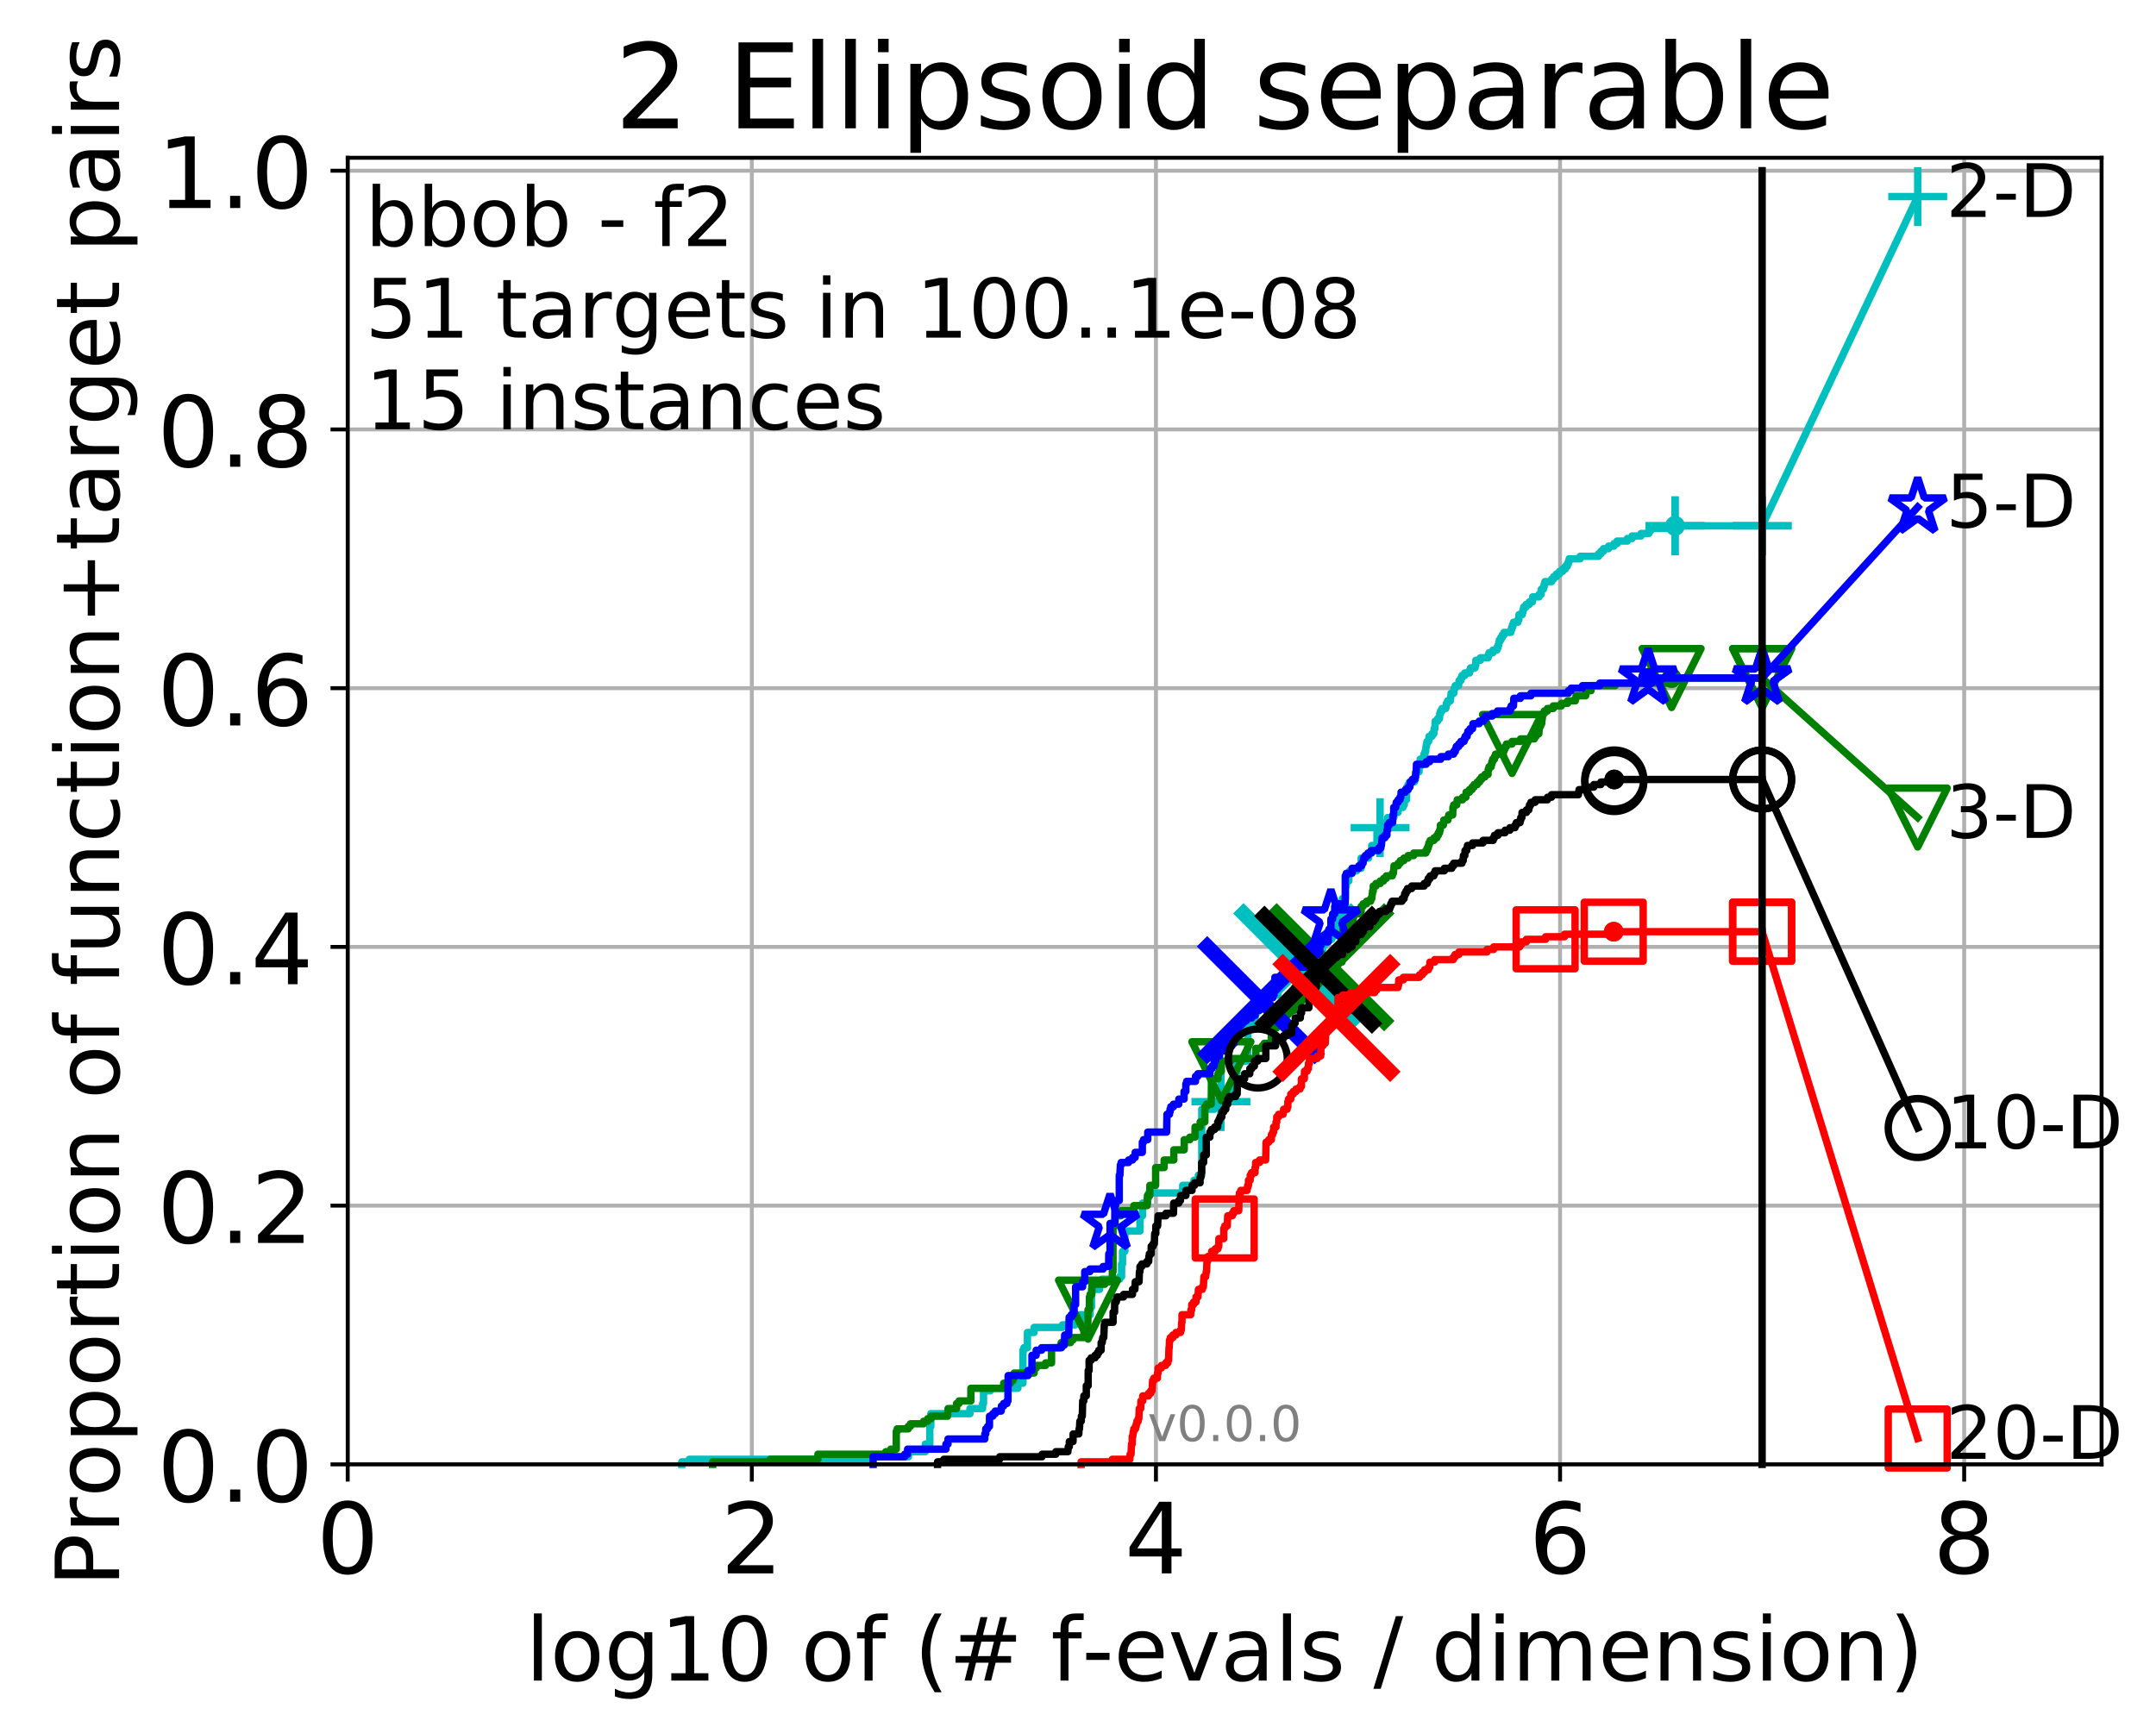 <?xml version="1.0" encoding="utf-8" standalone="no"?>
<!DOCTYPE svg PUBLIC "-//W3C//DTD SVG 1.1//EN"
  "http://www.w3.org/Graphics/SVG/1.1/DTD/svg11.dtd">
<!-- Created with matplotlib (http://matplotlib.org/) -->
<svg height="353pt" version="1.1" viewBox="0 0 439 353" width="439pt" xmlns="http://www.w3.org/2000/svg" xmlns:xlink="http://www.w3.org/1999/xlink">
 <defs>
  <style type="text/css">
*{stroke-linecap:butt;stroke-linejoin:round;}
  </style>
 </defs>
 <g id="figure_1">
  <g id="patch_1">
   <path d="M 0 353.222 
L 439.489 353.222 
L 439.489 0 
L 0 0 
z
" style="fill:#ffffff;"/>
  </g>
  <g id="axes_1">
   <g id="patch_2">
    <path d="M 70.8 298.245 
L 427.92 298.245 
L 427.92 32.133 
L 70.8 32.133 
z
" style="fill:#ffffff;"/>
   </g>
   <g id="matplotlib.axis_1">
    <g id="xtick_1">
     <g id="line2d_1">
      <path clip-path="url(#p8473655e2f)" d="M 70.8 298.245 
L 70.8 32.133 
" style="fill:none;stroke:#b0b0b0;stroke-linecap:square;stroke-width:0.8;"/>
     </g>
     <g id="line2d_2">
      <defs>
       <path d="M 0 0 
L 0 3.5 
" id="m3f40581a46" style="stroke:#000000;stroke-width:0.8;"/>
      </defs>
      <g>
       <use style="stroke:#000000;stroke-width:0.8;" x="70.8" xlink:href="#m3f40581a46" y="298.245"/>
      </g>
     </g>
     <g id="text_1">
      <!-- 0 -->
      <defs>
       <path d="M 31.781 66.406 
Q 24.172 66.406 20.328 58.906 
Q 16.5 51.422 16.5 36.375 
Q 16.5 21.391 20.328 13.891 
Q 24.172 6.391 31.781 6.391 
Q 39.453 6.391 43.281 13.891 
Q 47.125 21.391 47.125 36.375 
Q 47.125 51.422 43.281 58.906 
Q 39.453 66.406 31.781 66.406 
z
M 31.781 74.219 
Q 44.047 74.219 50.516 64.516 
Q 56.984 54.828 56.984 36.375 
Q 56.984 17.969 50.516 8.266 
Q 44.047 -1.422 31.781 -1.422 
Q 19.531 -1.422 13.062 8.266 
Q 6.594 17.969 6.594 36.375 
Q 6.594 54.828 13.062 64.516 
Q 19.531 74.219 31.781 74.219 
z
" id="DejaVuSans-30"/>
      </defs>
      <g transform="translate(64.438 320.442)scale(0.2 -0.2)">
       <use xlink:href="#DejaVuSans-30"/>
      </g>
     </g>
    </g>
    <g id="xtick_2">
     <g id="line2d_3">
      <path clip-path="url(#p8473655e2f)" d="M 153.086 298.245 
L 153.086 32.133 
" style="fill:none;stroke:#b0b0b0;stroke-linecap:square;stroke-width:0.8;"/>
     </g>
     <g id="line2d_4">
      <g>
       <use style="stroke:#000000;stroke-width:0.8;" x="153.086" xlink:href="#m3f40581a46" y="298.245"/>
      </g>
     </g>
     <g id="text_2">
      <!-- 2 -->
      <defs>
       <path d="M 19.188 8.297 
L 53.609 8.297 
L 53.609 0 
L 7.328 0 
L 7.328 8.297 
Q 12.938 14.109 22.625 23.891 
Q 32.328 33.688 34.812 36.531 
Q 39.547 41.844 41.422 45.531 
Q 43.312 49.219 43.312 52.781 
Q 43.312 58.594 39.234 62.25 
Q 35.156 65.922 28.609 65.922 
Q 23.969 65.922 18.812 64.312 
Q 13.672 62.703 7.812 59.422 
L 7.812 69.391 
Q 13.766 71.781 18.938 73 
Q 24.125 74.219 28.422 74.219 
Q 39.75 74.219 46.484 68.547 
Q 53.219 62.891 53.219 53.422 
Q 53.219 48.922 51.531 44.891 
Q 49.859 40.875 45.406 35.406 
Q 44.188 33.984 37.641 27.219 
Q 31.109 20.453 19.188 8.297 
z
" id="DejaVuSans-32"/>
      </defs>
      <g transform="translate(146.723 320.442)scale(0.2 -0.2)">
       <use xlink:href="#DejaVuSans-32"/>
      </g>
     </g>
    </g>
    <g id="xtick_3">
     <g id="line2d_5">
      <path clip-path="url(#p8473655e2f)" d="M 235.371 298.245 
L 235.371 32.133 
" style="fill:none;stroke:#b0b0b0;stroke-linecap:square;stroke-width:0.8;"/>
     </g>
     <g id="line2d_6">
      <g>
       <use style="stroke:#000000;stroke-width:0.8;" x="235.371" xlink:href="#m3f40581a46" y="298.245"/>
      </g>
     </g>
     <g id="text_3">
      <!-- 4 -->
      <defs>
       <path d="M 37.797 64.312 
L 12.891 25.391 
L 37.797 25.391 
z
M 35.203 72.906 
L 47.609 72.906 
L 47.609 25.391 
L 58.016 25.391 
L 58.016 17.188 
L 47.609 17.188 
L 47.609 0 
L 37.797 0 
L 37.797 17.188 
L 4.891 17.188 
L 4.891 26.703 
z
" id="DejaVuSans-34"/>
      </defs>
      <g transform="translate(229.009 320.442)scale(0.2 -0.2)">
       <use xlink:href="#DejaVuSans-34"/>
      </g>
     </g>
    </g>
    <g id="xtick_4">
     <g id="line2d_7">
      <path clip-path="url(#p8473655e2f)" d="M 317.657 298.245 
L 317.657 32.133 
" style="fill:none;stroke:#b0b0b0;stroke-linecap:square;stroke-width:0.8;"/>
     </g>
     <g id="line2d_8">
      <g>
       <use style="stroke:#000000;stroke-width:0.8;" x="317.657" xlink:href="#m3f40581a46" y="298.245"/>
      </g>
     </g>
     <g id="text_4">
      <!-- 6 -->
      <defs>
       <path d="M 33.016 40.375 
Q 26.375 40.375 22.484 35.828 
Q 18.609 31.297 18.609 23.391 
Q 18.609 15.531 22.484 10.953 
Q 26.375 6.391 33.016 6.391 
Q 39.656 6.391 43.531 10.953 
Q 47.406 15.531 47.406 23.391 
Q 47.406 31.297 43.531 35.828 
Q 39.656 40.375 33.016 40.375 
z
M 52.594 71.297 
L 52.594 62.312 
Q 48.875 64.062 45.094 64.984 
Q 41.312 65.922 37.594 65.922 
Q 27.828 65.922 22.672 59.328 
Q 17.531 52.734 16.797 39.406 
Q 19.672 43.656 24.016 45.922 
Q 28.375 48.188 33.594 48.188 
Q 44.578 48.188 50.953 41.516 
Q 57.328 34.859 57.328 23.391 
Q 57.328 12.156 50.688 5.359 
Q 44.047 -1.422 33.016 -1.422 
Q 20.359 -1.422 13.672 8.266 
Q 6.984 17.969 6.984 36.375 
Q 6.984 53.656 15.188 63.938 
Q 23.391 74.219 37.203 74.219 
Q 40.922 74.219 44.703 73.484 
Q 48.484 72.75 52.594 71.297 
z
" id="DejaVuSans-36"/>
      </defs>
      <g transform="translate(311.295 320.442)scale(0.2 -0.2)">
       <use xlink:href="#DejaVuSans-36"/>
      </g>
     </g>
    </g>
    <g id="xtick_5">
     <g id="line2d_9">
      <path clip-path="url(#p8473655e2f)" d="M 399.943 298.245 
L 399.943 32.133 
" style="fill:none;stroke:#b0b0b0;stroke-linecap:square;stroke-width:0.8;"/>
     </g>
     <g id="line2d_10">
      <g>
       <use style="stroke:#000000;stroke-width:0.8;" x="399.943" xlink:href="#m3f40581a46" y="298.245"/>
      </g>
     </g>
     <g id="text_5">
      <!-- 8 -->
      <defs>
       <path d="M 31.781 34.625 
Q 24.75 34.625 20.719 30.859 
Q 16.703 27.094 16.703 20.516 
Q 16.703 13.922 20.719 10.156 
Q 24.75 6.391 31.781 6.391 
Q 38.812 6.391 42.859 10.172 
Q 46.922 13.969 46.922 20.516 
Q 46.922 27.094 42.891 30.859 
Q 38.875 34.625 31.781 34.625 
z
M 21.922 38.812 
Q 15.578 40.375 12.031 44.719 
Q 8.5 49.078 8.5 55.328 
Q 8.5 64.062 14.719 69.141 
Q 20.953 74.219 31.781 74.219 
Q 42.672 74.219 48.875 69.141 
Q 55.078 64.062 55.078 55.328 
Q 55.078 49.078 51.531 44.719 
Q 48 40.375 41.703 38.812 
Q 48.828 37.156 52.797 32.312 
Q 56.781 27.484 56.781 20.516 
Q 56.781 9.906 50.312 4.234 
Q 43.844 -1.422 31.781 -1.422 
Q 19.734 -1.422 13.25 4.234 
Q 6.781 9.906 6.781 20.516 
Q 6.781 27.484 10.781 32.312 
Q 14.797 37.156 21.922 38.812 
z
M 18.312 54.391 
Q 18.312 48.734 21.844 45.562 
Q 25.391 42.391 31.781 42.391 
Q 38.141 42.391 41.719 45.562 
Q 45.312 48.734 45.312 54.391 
Q 45.312 60.062 41.719 63.234 
Q 38.141 66.406 31.781 66.406 
Q 25.391 66.406 21.844 63.234 
Q 18.312 60.062 18.312 54.391 
z
" id="DejaVuSans-38"/>
      </defs>
      <g transform="translate(393.58 320.442)scale(0.2 -0.2)">
       <use xlink:href="#DejaVuSans-38"/>
      </g>
     </g>
    </g>
    <g id="text_6">
     <!-- log10 of (# f-evals / dimension) -->
     <defs>
      <path d="M 9.422 75.984 
L 18.406 75.984 
L 18.406 0 
L 9.422 0 
z
" id="DejaVuSans-6c"/>
      <path d="M 30.609 48.391 
Q 23.391 48.391 19.188 42.75 
Q 14.984 37.109 14.984 27.297 
Q 14.984 17.484 19.156 11.844 
Q 23.344 6.203 30.609 6.203 
Q 37.797 6.203 41.984 11.859 
Q 46.188 17.531 46.188 27.297 
Q 46.188 37.016 41.984 42.703 
Q 37.797 48.391 30.609 48.391 
z
M 30.609 56 
Q 42.328 56 49.016 48.375 
Q 55.719 40.766 55.719 27.297 
Q 55.719 13.875 49.016 6.219 
Q 42.328 -1.422 30.609 -1.422 
Q 18.844 -1.422 12.172 6.219 
Q 5.516 13.875 5.516 27.297 
Q 5.516 40.766 12.172 48.375 
Q 18.844 56 30.609 56 
z
" id="DejaVuSans-6f"/>
      <path d="M 45.406 27.984 
Q 45.406 37.75 41.375 43.109 
Q 37.359 48.484 30.078 48.484 
Q 22.859 48.484 18.828 43.109 
Q 14.797 37.75 14.797 27.984 
Q 14.797 18.266 18.828 12.891 
Q 22.859 7.516 30.078 7.516 
Q 37.359 7.516 41.375 12.891 
Q 45.406 18.266 45.406 27.984 
z
M 54.391 6.781 
Q 54.391 -7.172 48.188 -13.984 
Q 42 -20.797 29.203 -20.797 
Q 24.469 -20.797 20.266 -20.094 
Q 16.062 -19.391 12.109 -17.922 
L 12.109 -9.188 
Q 16.062 -11.328 19.922 -12.344 
Q 23.781 -13.375 27.781 -13.375 
Q 36.625 -13.375 41.016 -8.766 
Q 45.406 -4.156 45.406 5.172 
L 45.406 9.625 
Q 42.625 4.781 38.281 2.391 
Q 33.938 0 27.875 0 
Q 17.828 0 11.672 7.656 
Q 5.516 15.328 5.516 27.984 
Q 5.516 40.672 11.672 48.328 
Q 17.828 56 27.875 56 
Q 33.938 56 38.281 53.609 
Q 42.625 51.219 45.406 46.391 
L 45.406 54.688 
L 54.391 54.688 
z
" id="DejaVuSans-67"/>
      <path d="M 12.406 8.297 
L 28.516 8.297 
L 28.516 63.922 
L 10.984 60.406 
L 10.984 69.391 
L 28.422 72.906 
L 38.281 72.906 
L 38.281 8.297 
L 54.391 8.297 
L 54.391 0 
L 12.406 0 
z
" id="DejaVuSans-31"/>
      <path id="DejaVuSans-20"/>
      <path d="M 37.109 75.984 
L 37.109 68.5 
L 28.516 68.5 
Q 23.688 68.5 21.797 66.547 
Q 19.922 64.594 19.922 59.516 
L 19.922 54.688 
L 34.719 54.688 
L 34.719 47.703 
L 19.922 47.703 
L 19.922 0 
L 10.891 0 
L 10.891 47.703 
L 2.297 47.703 
L 2.297 54.688 
L 10.891 54.688 
L 10.891 58.5 
Q 10.891 67.625 15.141 71.797 
Q 19.391 75.984 28.609 75.984 
z
" id="DejaVuSans-66"/>
      <path d="M 31 75.875 
Q 24.469 64.656 21.281 53.656 
Q 18.109 42.672 18.109 31.391 
Q 18.109 20.125 21.312 9.062 
Q 24.516 -2 31 -13.188 
L 23.188 -13.188 
Q 15.875 -1.703 12.234 9.375 
Q 8.594 20.453 8.594 31.391 
Q 8.594 42.281 12.203 53.312 
Q 15.828 64.359 23.188 75.875 
z
" id="DejaVuSans-28"/>
      <path d="M 51.125 44 
L 36.922 44 
L 32.812 27.688 
L 47.125 27.688 
z
M 43.797 71.781 
L 38.719 51.516 
L 52.984 51.516 
L 58.109 71.781 
L 65.922 71.781 
L 60.891 51.516 
L 76.125 51.516 
L 76.125 44 
L 58.984 44 
L 54.984 27.688 
L 70.516 27.688 
L 70.516 20.219 
L 53.078 20.219 
L 48 0 
L 40.188 0 
L 45.219 20.219 
L 30.906 20.219 
L 25.875 0 
L 18.016 0 
L 23.094 20.219 
L 7.719 20.219 
L 7.719 27.688 
L 24.906 27.688 
L 29 44 
L 13.281 44 
L 13.281 51.516 
L 30.906 51.516 
L 35.891 71.781 
z
" id="DejaVuSans-23"/>
      <path d="M 4.891 31.391 
L 31.203 31.391 
L 31.203 23.391 
L 4.891 23.391 
z
" id="DejaVuSans-2d"/>
      <path d="M 56.203 29.594 
L 56.203 25.203 
L 14.891 25.203 
Q 15.484 15.922 20.484 11.062 
Q 25.484 6.203 34.422 6.203 
Q 39.594 6.203 44.453 7.469 
Q 49.312 8.734 54.109 11.281 
L 54.109 2.781 
Q 49.266 0.734 44.188 -0.344 
Q 39.109 -1.422 33.891 -1.422 
Q 20.797 -1.422 13.156 6.188 
Q 5.516 13.812 5.516 26.812 
Q 5.516 40.234 12.766 48.109 
Q 20.016 56 32.328 56 
Q 43.359 56 49.781 48.891 
Q 56.203 41.797 56.203 29.594 
z
M 47.219 32.234 
Q 47.125 39.594 43.094 43.984 
Q 39.062 48.391 32.422 48.391 
Q 24.906 48.391 20.391 44.141 
Q 15.875 39.891 15.188 32.172 
z
" id="DejaVuSans-65"/>
      <path d="M 2.984 54.688 
L 12.5 54.688 
L 29.594 8.797 
L 46.688 54.688 
L 56.203 54.688 
L 35.688 0 
L 23.484 0 
z
" id="DejaVuSans-76"/>
      <path d="M 34.281 27.484 
Q 23.391 27.484 19.188 25 
Q 14.984 22.516 14.984 16.5 
Q 14.984 11.719 18.141 8.906 
Q 21.297 6.109 26.703 6.109 
Q 34.188 6.109 38.703 11.406 
Q 43.219 16.703 43.219 25.484 
L 43.219 27.484 
z
M 52.203 31.203 
L 52.203 0 
L 43.219 0 
L 43.219 8.297 
Q 40.141 3.328 35.547 0.953 
Q 30.953 -1.422 24.312 -1.422 
Q 15.922 -1.422 10.953 3.297 
Q 6 8.016 6 15.922 
Q 6 25.141 12.172 29.828 
Q 18.359 34.516 30.609 34.516 
L 43.219 34.516 
L 43.219 35.406 
Q 43.219 41.609 39.141 45 
Q 35.062 48.391 27.688 48.391 
Q 23 48.391 18.547 47.266 
Q 14.109 46.141 10.016 43.891 
L 10.016 52.203 
Q 14.938 54.109 19.578 55.047 
Q 24.219 56 28.609 56 
Q 40.484 56 46.344 49.844 
Q 52.203 43.703 52.203 31.203 
z
" id="DejaVuSans-61"/>
      <path d="M 44.281 53.078 
L 44.281 44.578 
Q 40.484 46.531 36.375 47.5 
Q 32.281 48.484 27.875 48.484 
Q 21.188 48.484 17.844 46.438 
Q 14.5 44.391 14.5 40.281 
Q 14.5 37.156 16.891 35.375 
Q 19.281 33.594 26.516 31.984 
L 29.594 31.297 
Q 39.156 29.25 43.188 25.516 
Q 47.219 21.781 47.219 15.094 
Q 47.219 7.469 41.188 3.016 
Q 35.156 -1.422 24.609 -1.422 
Q 20.219 -1.422 15.453 -0.562 
Q 10.688 0.297 5.422 2 
L 5.422 11.281 
Q 10.406 8.688 15.234 7.391 
Q 20.062 6.109 24.812 6.109 
Q 31.156 6.109 34.562 8.281 
Q 37.984 10.453 37.984 14.406 
Q 37.984 18.062 35.516 20.016 
Q 33.062 21.969 24.703 23.781 
L 21.578 24.516 
Q 13.234 26.266 9.516 29.906 
Q 5.812 33.547 5.812 39.891 
Q 5.812 47.609 11.281 51.797 
Q 16.75 56 26.812 56 
Q 31.781 56 36.172 55.266 
Q 40.578 54.547 44.281 53.078 
z
" id="DejaVuSans-73"/>
      <path d="M 25.391 72.906 
L 33.688 72.906 
L 8.297 -9.281 
L 0 -9.281 
z
" id="DejaVuSans-2f"/>
      <path d="M 45.406 46.391 
L 45.406 75.984 
L 54.391 75.984 
L 54.391 0 
L 45.406 0 
L 45.406 8.203 
Q 42.578 3.328 38.25 0.953 
Q 33.938 -1.422 27.875 -1.422 
Q 17.969 -1.422 11.734 6.484 
Q 5.516 14.406 5.516 27.297 
Q 5.516 40.188 11.734 48.094 
Q 17.969 56 27.875 56 
Q 33.938 56 38.25 53.625 
Q 42.578 51.266 45.406 46.391 
z
M 14.797 27.297 
Q 14.797 17.391 18.875 11.75 
Q 22.953 6.109 30.078 6.109 
Q 37.203 6.109 41.297 11.75 
Q 45.406 17.391 45.406 27.297 
Q 45.406 37.203 41.297 42.844 
Q 37.203 48.484 30.078 48.484 
Q 22.953 48.484 18.875 42.844 
Q 14.797 37.203 14.797 27.297 
z
" id="DejaVuSans-64"/>
      <path d="M 9.422 54.688 
L 18.406 54.688 
L 18.406 0 
L 9.422 0 
z
M 9.422 75.984 
L 18.406 75.984 
L 18.406 64.594 
L 9.422 64.594 
z
" id="DejaVuSans-69"/>
      <path d="M 52 44.188 
Q 55.375 50.25 60.062 53.125 
Q 64.75 56 71.094 56 
Q 79.641 56 84.281 50.016 
Q 88.922 44.047 88.922 33.016 
L 88.922 0 
L 79.891 0 
L 79.891 32.719 
Q 79.891 40.578 77.094 44.375 
Q 74.312 48.188 68.609 48.188 
Q 61.625 48.188 57.562 43.547 
Q 53.516 38.922 53.516 30.906 
L 53.516 0 
L 44.484 0 
L 44.484 32.719 
Q 44.484 40.625 41.703 44.406 
Q 38.922 48.188 33.109 48.188 
Q 26.219 48.188 22.156 43.531 
Q 18.109 38.875 18.109 30.906 
L 18.109 0 
L 9.078 0 
L 9.078 54.688 
L 18.109 54.688 
L 18.109 46.188 
Q 21.188 51.219 25.484 53.609 
Q 29.781 56 35.688 56 
Q 41.656 56 45.828 52.969 
Q 50 49.953 52 44.188 
z
" id="DejaVuSans-6d"/>
      <path d="M 54.891 33.016 
L 54.891 0 
L 45.906 0 
L 45.906 32.719 
Q 45.906 40.484 42.875 44.328 
Q 39.844 48.188 33.797 48.188 
Q 26.516 48.188 22.312 43.547 
Q 18.109 38.922 18.109 30.906 
L 18.109 0 
L 9.078 0 
L 9.078 54.688 
L 18.109 54.688 
L 18.109 46.188 
Q 21.344 51.125 25.703 53.562 
Q 30.078 56 35.797 56 
Q 45.219 56 50.047 50.172 
Q 54.891 44.344 54.891 33.016 
z
" id="DejaVuSans-6e"/>
      <path d="M 8.016 75.875 
L 15.828 75.875 
Q 23.141 64.359 26.781 53.312 
Q 30.422 42.281 30.422 31.391 
Q 30.422 20.453 26.781 9.375 
Q 23.141 -1.703 15.828 -13.188 
L 8.016 -13.188 
Q 14.5 -2 17.703 9.062 
Q 20.906 20.125 20.906 31.391 
Q 20.906 42.672 17.703 53.656 
Q 14.5 64.656 8.016 75.875 
z
" id="DejaVuSans-29"/>
     </defs>
     <g transform="translate(107.015 342.279)scale(0.18 -0.18)">
      <use xlink:href="#DejaVuSans-6c"/>
      <use x="27.783" xlink:href="#DejaVuSans-6f"/>
      <use x="88.965" xlink:href="#DejaVuSans-67"/>
      <use x="152.441" xlink:href="#DejaVuSans-31"/>
      <use x="216.064" xlink:href="#DejaVuSans-30"/>
      <use x="279.688" xlink:href="#DejaVuSans-20"/>
      <use x="311.475" xlink:href="#DejaVuSans-6f"/>
      <use x="372.656" xlink:href="#DejaVuSans-66"/>
      <use x="407.861" xlink:href="#DejaVuSans-20"/>
      <use x="439.648" xlink:href="#DejaVuSans-28"/>
      <use x="478.662" xlink:href="#DejaVuSans-23"/>
      <use x="562.451" xlink:href="#DejaVuSans-20"/>
      <use x="594.238" xlink:href="#DejaVuSans-66"/>
      <use x="629.365" xlink:href="#DejaVuSans-2d"/>
      <use x="665.449" xlink:href="#DejaVuSans-65"/>
      <use x="726.973" xlink:href="#DejaVuSans-76"/>
      <use x="786.152" xlink:href="#DejaVuSans-61"/>
      <use x="847.432" xlink:href="#DejaVuSans-6c"/>
      <use x="875.215" xlink:href="#DejaVuSans-73"/>
      <use x="927.314" xlink:href="#DejaVuSans-20"/>
      <use x="959.102" xlink:href="#DejaVuSans-2f"/>
      <use x="992.793" xlink:href="#DejaVuSans-20"/>
      <use x="1024.58" xlink:href="#DejaVuSans-64"/>
      <use x="1088.057" xlink:href="#DejaVuSans-69"/>
      <use x="1115.84" xlink:href="#DejaVuSans-6d"/>
      <use x="1213.252" xlink:href="#DejaVuSans-65"/>
      <use x="1274.775" xlink:href="#DejaVuSans-6e"/>
      <use x="1338.154" xlink:href="#DejaVuSans-73"/>
      <use x="1390.254" xlink:href="#DejaVuSans-69"/>
      <use x="1418.037" xlink:href="#DejaVuSans-6f"/>
      <use x="1479.219" xlink:href="#DejaVuSans-6e"/>
      <use x="1542.598" xlink:href="#DejaVuSans-29"/>
     </g>
    </g>
   </g>
   <g id="matplotlib.axis_2">
    <g id="ytick_1">
     <g id="line2d_11">
      <path clip-path="url(#p8473655e2f)" d="M 70.8 298.245 
L 427.92 298.245 
" style="fill:none;stroke:#b0b0b0;stroke-linecap:square;stroke-width:0.8;"/>
     </g>
     <g id="line2d_12">
      <defs>
       <path d="M 0 0 
L -3.5 0 
" id="maff5e44d33" style="stroke:#000000;stroke-width:0.8;"/>
      </defs>
      <g>
       <use style="stroke:#000000;stroke-width:0.8;" x="70.8" xlink:href="#maff5e44d33" y="298.245"/>
      </g>
     </g>
     <g id="text_7">
      <!-- 0.0 -->
      <defs>
       <path d="M 10.688 12.406 
L 21 12.406 
L 21 0 
L 10.688 0 
z
" id="DejaVuSans-2e"/>
      </defs>
      <g transform="translate(31.994 305.844)scale(0.2 -0.2)">
       <use xlink:href="#DejaVuSans-30"/>
       <use x="63.623" xlink:href="#DejaVuSans-2e"/>
       <use x="95.41" xlink:href="#DejaVuSans-30"/>
      </g>
     </g>
    </g>
    <g id="ytick_2">
     <g id="line2d_13">
      <path clip-path="url(#p8473655e2f)" d="M 70.8 245.55 
L 427.92 245.55 
" style="fill:none;stroke:#b0b0b0;stroke-linecap:square;stroke-width:0.8;"/>
     </g>
     <g id="line2d_14">
      <g>
       <use style="stroke:#000000;stroke-width:0.8;" x="70.8" xlink:href="#maff5e44d33" y="245.55"/>
      </g>
     </g>
     <g id="text_8">
      <!-- 0.2 -->
      <g transform="translate(31.994 253.148)scale(0.2 -0.2)">
       <use xlink:href="#DejaVuSans-30"/>
       <use x="63.623" xlink:href="#DejaVuSans-2e"/>
       <use x="95.41" xlink:href="#DejaVuSans-32"/>
      </g>
     </g>
    </g>
    <g id="ytick_3">
     <g id="line2d_15">
      <path clip-path="url(#p8473655e2f)" d="M 70.8 192.854 
L 427.92 192.854 
" style="fill:none;stroke:#b0b0b0;stroke-linecap:square;stroke-width:0.8;"/>
     </g>
     <g id="line2d_16">
      <g>
       <use style="stroke:#000000;stroke-width:0.8;" x="70.8" xlink:href="#maff5e44d33" y="192.854"/>
      </g>
     </g>
     <g id="text_9">
      <!-- 0.4 -->
      <g transform="translate(31.994 200.453)scale(0.2 -0.2)">
       <use xlink:href="#DejaVuSans-30"/>
       <use x="63.623" xlink:href="#DejaVuSans-2e"/>
       <use x="95.41" xlink:href="#DejaVuSans-34"/>
      </g>
     </g>
    </g>
    <g id="ytick_4">
     <g id="line2d_17">
      <path clip-path="url(#p8473655e2f)" d="M 70.8 140.159 
L 427.92 140.159 
" style="fill:none;stroke:#b0b0b0;stroke-linecap:square;stroke-width:0.8;"/>
     </g>
     <g id="line2d_18">
      <g>
       <use style="stroke:#000000;stroke-width:0.8;" x="70.8" xlink:href="#maff5e44d33" y="140.159"/>
      </g>
     </g>
     <g id="text_10">
      <!-- 0.6 -->
      <g transform="translate(31.994 147.757)scale(0.2 -0.2)">
       <use xlink:href="#DejaVuSans-30"/>
       <use x="63.623" xlink:href="#DejaVuSans-2e"/>
       <use x="95.41" xlink:href="#DejaVuSans-36"/>
      </g>
     </g>
    </g>
    <g id="ytick_5">
     <g id="line2d_19">
      <path clip-path="url(#p8473655e2f)" d="M 70.8 87.464 
L 427.92 87.464 
" style="fill:none;stroke:#b0b0b0;stroke-linecap:square;stroke-width:0.8;"/>
     </g>
     <g id="line2d_20">
      <g>
       <use style="stroke:#000000;stroke-width:0.8;" x="70.8" xlink:href="#maff5e44d33" y="87.464"/>
      </g>
     </g>
     <g id="text_11">
      <!-- 0.8 -->
      <g transform="translate(31.994 95.062)scale(0.2 -0.2)">
       <use xlink:href="#DejaVuSans-30"/>
       <use x="63.623" xlink:href="#DejaVuSans-2e"/>
       <use x="95.41" xlink:href="#DejaVuSans-38"/>
      </g>
     </g>
    </g>
    <g id="ytick_6">
     <g id="line2d_21">
      <path clip-path="url(#p8473655e2f)" d="M 70.8 34.768 
L 427.92 34.768 
" style="fill:none;stroke:#b0b0b0;stroke-linecap:square;stroke-width:0.8;"/>
     </g>
     <g id="line2d_22">
      <g>
       <use style="stroke:#000000;stroke-width:0.8;" x="70.8" xlink:href="#maff5e44d33" y="34.768"/>
      </g>
     </g>
     <g id="text_12">
      <!-- 1.0 -->
      <g transform="translate(31.994 42.367)scale(0.2 -0.2)">
       <use xlink:href="#DejaVuSans-31"/>
       <use x="63.623" xlink:href="#DejaVuSans-2e"/>
       <use x="95.41" xlink:href="#DejaVuSans-30"/>
      </g>
     </g>
    </g>
    <g id="text_13">
     <!-- Proportion of function+target pairs -->
     <defs>
      <path d="M 19.672 64.797 
L 19.672 37.406 
L 32.078 37.406 
Q 38.969 37.406 42.719 40.969 
Q 46.484 44.531 46.484 51.125 
Q 46.484 57.672 42.719 61.234 
Q 38.969 64.797 32.078 64.797 
z
M 9.812 72.906 
L 32.078 72.906 
Q 44.344 72.906 50.609 67.359 
Q 56.891 61.812 56.891 51.125 
Q 56.891 40.328 50.609 34.812 
Q 44.344 29.297 32.078 29.297 
L 19.672 29.297 
L 19.672 0 
L 9.812 0 
z
" id="DejaVuSans-50"/>
      <path d="M 41.109 46.297 
Q 39.594 47.172 37.812 47.578 
Q 36.031 48 33.891 48 
Q 26.266 48 22.188 43.047 
Q 18.109 38.094 18.109 28.812 
L 18.109 0 
L 9.078 0 
L 9.078 54.688 
L 18.109 54.688 
L 18.109 46.188 
Q 20.953 51.172 25.484 53.578 
Q 30.031 56 36.531 56 
Q 37.453 56 38.578 55.875 
Q 39.703 55.766 41.062 55.516 
z
" id="DejaVuSans-72"/>
      <path d="M 18.109 8.203 
L 18.109 -20.797 
L 9.078 -20.797 
L 9.078 54.688 
L 18.109 54.688 
L 18.109 46.391 
Q 20.953 51.266 25.266 53.625 
Q 29.594 56 35.594 56 
Q 45.562 56 51.781 48.094 
Q 58.016 40.188 58.016 27.297 
Q 58.016 14.406 51.781 6.484 
Q 45.562 -1.422 35.594 -1.422 
Q 29.594 -1.422 25.266 0.953 
Q 20.953 3.328 18.109 8.203 
z
M 48.688 27.297 
Q 48.688 37.203 44.609 42.844 
Q 40.531 48.484 33.406 48.484 
Q 26.266 48.484 22.188 42.844 
Q 18.109 37.203 18.109 27.297 
Q 18.109 17.391 22.188 11.75 
Q 26.266 6.109 33.406 6.109 
Q 40.531 6.109 44.609 11.75 
Q 48.688 17.391 48.688 27.297 
z
" id="DejaVuSans-70"/>
      <path d="M 18.312 70.219 
L 18.312 54.688 
L 36.812 54.688 
L 36.812 47.703 
L 18.312 47.703 
L 18.312 18.016 
Q 18.312 11.328 20.141 9.422 
Q 21.969 7.516 27.594 7.516 
L 36.812 7.516 
L 36.812 0 
L 27.594 0 
Q 17.188 0 13.234 3.875 
Q 9.281 7.766 9.281 18.016 
L 9.281 47.703 
L 2.688 47.703 
L 2.688 54.688 
L 9.281 54.688 
L 9.281 70.219 
z
" id="DejaVuSans-74"/>
      <path d="M 8.5 21.578 
L 8.5 54.688 
L 17.484 54.688 
L 17.484 21.922 
Q 17.484 14.156 20.5 10.266 
Q 23.531 6.391 29.594 6.391 
Q 36.859 6.391 41.078 11.031 
Q 45.312 15.672 45.312 23.688 
L 45.312 54.688 
L 54.297 54.688 
L 54.297 0 
L 45.312 0 
L 45.312 8.406 
Q 42.047 3.422 37.719 1 
Q 33.406 -1.422 27.688 -1.422 
Q 18.266 -1.422 13.375 4.438 
Q 8.5 10.297 8.5 21.578 
z
M 31.109 56 
z
" id="DejaVuSans-75"/>
      <path d="M 48.781 52.594 
L 48.781 44.188 
Q 44.969 46.297 41.141 47.344 
Q 37.312 48.391 33.406 48.391 
Q 24.656 48.391 19.812 42.844 
Q 14.984 37.312 14.984 27.297 
Q 14.984 17.281 19.812 11.734 
Q 24.656 6.203 33.406 6.203 
Q 37.312 6.203 41.141 7.25 
Q 44.969 8.297 48.781 10.406 
L 48.781 2.094 
Q 45.016 0.344 40.984 -0.531 
Q 36.969 -1.422 32.422 -1.422 
Q 20.062 -1.422 12.781 6.344 
Q 5.516 14.109 5.516 27.297 
Q 5.516 40.672 12.859 48.328 
Q 20.219 56 33.016 56 
Q 37.156 56 41.109 55.141 
Q 45.062 54.297 48.781 52.594 
z
" id="DejaVuSans-63"/>
      <path d="M 46 62.703 
L 46 35.5 
L 73.188 35.5 
L 73.188 27.203 
L 46 27.203 
L 46 0 
L 37.797 0 
L 37.797 27.203 
L 10.594 27.203 
L 10.594 35.5 
L 37.797 35.5 
L 37.797 62.703 
z
" id="DejaVuSans-2b"/>
     </defs>
     <g transform="translate(24.25 323.179)rotate(-90)scale(0.18 -0.18)">
      <use xlink:href="#DejaVuSans-50"/>
      <use x="60.287" xlink:href="#DejaVuSans-72"/>
      <use x="101.369" xlink:href="#DejaVuSans-6f"/>
      <use x="162.551" xlink:href="#DejaVuSans-70"/>
      <use x="226.027" xlink:href="#DejaVuSans-6f"/>
      <use x="287.209" xlink:href="#DejaVuSans-72"/>
      <use x="328.322" xlink:href="#DejaVuSans-74"/>
      <use x="367.531" xlink:href="#DejaVuSans-69"/>
      <use x="395.314" xlink:href="#DejaVuSans-6f"/>
      <use x="456.496" xlink:href="#DejaVuSans-6e"/>
      <use x="519.875" xlink:href="#DejaVuSans-20"/>
      <use x="551.662" xlink:href="#DejaVuSans-6f"/>
      <use x="612.844" xlink:href="#DejaVuSans-66"/>
      <use x="648.049" xlink:href="#DejaVuSans-20"/>
      <use x="679.836" xlink:href="#DejaVuSans-66"/>
      <use x="715.041" xlink:href="#DejaVuSans-75"/>
      <use x="778.42" xlink:href="#DejaVuSans-6e"/>
      <use x="841.799" xlink:href="#DejaVuSans-63"/>
      <use x="896.779" xlink:href="#DejaVuSans-74"/>
      <use x="935.988" xlink:href="#DejaVuSans-69"/>
      <use x="963.771" xlink:href="#DejaVuSans-6f"/>
      <use x="1024.953" xlink:href="#DejaVuSans-6e"/>
      <use x="1088.332" xlink:href="#DejaVuSans-2b"/>
      <use x="1172.121" xlink:href="#DejaVuSans-74"/>
      <use x="1211.33" xlink:href="#DejaVuSans-61"/>
      <use x="1272.609" xlink:href="#DejaVuSans-72"/>
      <use x="1313.707" xlink:href="#DejaVuSans-67"/>
      <use x="1377.184" xlink:href="#DejaVuSans-65"/>
      <use x="1438.707" xlink:href="#DejaVuSans-74"/>
      <use x="1477.916" xlink:href="#DejaVuSans-20"/>
      <use x="1509.703" xlink:href="#DejaVuSans-70"/>
      <use x="1573.18" xlink:href="#DejaVuSans-61"/>
      <use x="1634.459" xlink:href="#DejaVuSans-69"/>
      <use x="1662.242" xlink:href="#DejaVuSans-72"/>
      <use x="1703.355" xlink:href="#DejaVuSans-73"/>
     </g>
    </g>
   </g>
   <g id="line2d_23">
    <defs>
     <path d="M 0 1.5 
C 0.398 1.5 0.779 1.342 1.061 1.061 
C 1.342 0.779 1.5 0.398 1.5 0 
C 1.5 -0.398 1.342 -0.779 1.061 -1.061 
C 0.779 -1.342 0.398 -1.5 0 -1.5 
C -0.398 -1.5 -0.779 -1.342 -1.061 -1.061 
C -1.342 -0.779 -1.5 -0.398 -1.5 0 
C -1.5 0.398 -1.342 0.779 -1.061 1.061 
C -0.779 1.342 -0.398 1.5 0 1.5 
z
" id="m8ed2af7c36" style="stroke:#00bfbf;"/>
    </defs>
    <g>
     <use style="fill:#00bfbf;stroke:#00bfbf;" x="341.062" xlink:href="#m8ed2af7c36" y="107.095"/>
     <use style="fill:#00bfbf;stroke:#00bfbf;" x="341.062" xlink:href="#m8ed2af7c36" y="107.095"/>
    </g>
   </g>
   <g id="line2d_24">
    <path d="M 138.818 298.245 
L 138.818 297.729 
L 140.339 297.729 
L 140.339 297.212 
L 177.335 297.212 
L 177.335 296.696 
L 184.982 296.696 
L 184.982 295.662 
L 188.408 295.662 
L 188.408 294.112 
L 189.325 294.112 
L 189.325 290.496 
L 189.535 290.496 
L 189.535 287.913 
L 197.501 287.913 
L 197.501 286.88 
L 200.074 286.88 
L 200.074 285.846 
L 200.26 285.846 
L 200.26 283.263 
L 201.645 283.263 
L 201.645 282.747 
L 207.259 282.747 
L 207.259 281.713 
L 208.288 281.713 
L 208.288 274.997 
L 208.495 274.997 
L 208.495 274.481 
L 209.2 274.481 
L 209.2 271.381 
L 210.554 271.381 
L 210.554 270.348 
L 216.34 270.348 
L 216.34 269.831 
L 218.972 269.831 
L 218.972 269.315 
L 219.998 269.315 
L 219.998 267.765 
L 221.972 267.765 
L 221.972 266.215 
L 222.253 266.215 
L 222.253 262.598 
L 223.904 262.598 
L 223.904 261.565 
L 224.373 261.565 
L 224.373 260.532 
L 227.979 260.532 
L 227.979 260.015 
L 228.374 260.015 
L 228.374 257.432 
L 228.569 257.432 
L 228.569 254.849 
L 229.047 254.849 
L 229.047 250.716 
L 232.12 250.716 
L 232.12 247.616 
L 232.639 247.616 
L 232.639 245.033 
L 233.686 245.033 
L 233.686 244 
L 233.881 244 
L 233.881 242.967 
L 240.822 242.967 
L 240.822 241.417 
L 243.11 241.417 
L 243.11 240.384 
L 244.016 240.384 
L 244.016 239.35 
L 244.703 239.35 
L 244.703 225.918 
L 247.21 225.918 
L 247.21 224.368 
L 248.599 224.368 
L 248.599 222.819 
L 250.487 222.819 
L 250.487 221.785 
L 251.865 221.785 
L 251.865 216.102 
L 253.866 216.102 
L 253.866 215.069 
L 254.067 215.069 
L 254.095 208.353 
L 255.197 208.353 
L 255.197 207.32 
L 255.589 207.32 
L 255.589 205.77 
L 255.977 205.77 
L 255.977 202.67 
L 260.173 202.67 
L 260.173 199.571 
L 260.552 199.571 
L 260.552 199.054 
L 263.176 199.054 
L 263.176 198.021 
L 263.585 198.021 
L 263.585 196.987 
L 264.422 196.987 
L 264.422 195.954 
L 265.024 195.954 
L 265.024 193.888 
L 268.175 193.888 
L 268.175 193.371 
L 269.327 193.371 
L 269.327 191.821 
L 269.992 191.821 
L 269.992 191.305 
L 271.156 191.305 
L 271.156 189.755 
L 271.42 189.755 
L 271.422 187.688 
L 272.197 187.688 
L 272.2 185.622 
L 272.904 185.622 
L 272.904 185.105 
L 273.319 185.105 
L 273.319 183.039 
L 273.972 183.039 
L 273.972 180.456 
L 274.134 180.456 
L 274.136 179.422 
L 274.65 179.422 
L 274.65 177.872 
L 274.82 177.872 
L 274.82 177.356 
L 276.25 177.356 
L 276.25 176.839 
L 277.146 176.839 
L 277.146 174.773 
L 278.655 174.773 
L 278.656 173.739 
L 279.308 173.739 
L 279.309 172.19 
L 280.374 172.19 
L 280.376 169.606 
L 280.533 169.606 
L 280.533 169.09 
L 281.006 169.09 
L 281.006 168.573 
L 281.355 168.573 
L 281.355 168.057 
L 282.11 168.057 
L 282.11 167.54 
L 282.541 167.54 
L 282.542 166.507 
L 283.82 166.507 
L 283.82 165.474 
L 284.655 165.474 
L 284.655 164.957 
L 284.78 164.957 
L 284.78 164.44 
L 285.668 164.44 
L 285.668 163.924 
L 285.94 163.924 
L 285.943 162.89 
L 286.38 162.89 
L 286.442 160.307 
L 286.703 160.307 
L 286.703 159.791 
L 286.98 159.791 
L 286.98 159.274 
L 287.993 159.274 
L 287.993 158.757 
L 288.198 158.757 
L 288.235 157.724 
L 288.313 157.724 
L 288.313 157.208 
L 288.947 157.208 
L 288.948 156.174 
L 289.15 156.174 
L 289.173 154.624 
L 289.844 154.624 
L 289.938 153.591 
L 290.142 153.591 
L 290.142 153.075 
L 290.302 153.075 
L 290.356 152.041 
L 290.432 152.041 
L 290.432 151.525 
L 290.562 151.525 
L 290.562 151.008 
L 290.904 151.008 
L 290.975 149.975 
L 291.567 149.975 
L 291.567 149.458 
L 291.954 149.458 
L 292.005 148.425 
L 292.171 148.425 
L 292.235 146.875 
L 292.73 146.875 
L 292.73 146.359 
L 293.108 146.359 
L 293.148 145.325 
L 293.325 145.325 
L 293.325 144.809 
L 293.62 144.809 
L 293.62 144.292 
L 294.4 144.292 
L 294.509 143.259 
L 294.748 143.259 
L 294.748 142.742 
L 295.319 142.742 
L 295.413 141.709 
L 295.466 141.709 
L 295.466 141.192 
L 296.014 141.192 
L 296.107 140.159 
L 296.312 140.159 
L 296.312 139.642 
L 297 139.642 
L 297.095 138.609 
L 297.463 138.609 
L 297.463 138.093 
L 297.679 138.093 
L 297.679 137.576 
L 298.239 137.576 
L 298.239 137.059 
L 299.218 137.059 
L 299.218 136.543 
L 299.421 136.543 
L 299.421 136.026 
L 300.343 136.026 
L 300.343 135.509 
L 300.503 135.509 
L 300.509 134.476 
L 301.442 134.476 
L 301.442 133.96 
L 303.009 133.96 
L 303.009 133.443 
L 303.202 133.443 
L 303.202 132.926 
L 303.982 132.926 
L 303.982 132.41 
L 304.792 132.41 
L 304.792 131.893 
L 305.038 131.893 
L 305.038 131.376 
L 305.163 131.376 
L 305.163 130.86 
L 305.297 130.86 
L 305.297 130.343 
L 305.599 130.343 
L 305.599 129.827 
L 305.898 129.827 
L 305.898 129.31 
L 306.242 129.31 
L 306.242 128.793 
L 307.627 128.793 
L 307.627 128.277 
L 307.796 128.277 
L 307.796 127.76 
L 307.977 127.76 
L 307.977 127.243 
L 308.18 127.243 
L 308.18 126.727 
L 309.072 126.727 
L 309.072 126.21 
L 309.274 126.21 
L 309.291 125.177 
L 309.958 125.177 
L 309.958 124.66 
L 310.12 124.66 
L 310.12 124.144 
L 310.257 124.144 
L 310.257 123.627 
L 310.732 123.627 
L 310.732 123.111 
L 311.385 123.111 
L 311.385 122.594 
L 312.017 122.594 
L 312.077 121.561 
L 313.384 121.561 
L 313.384 121.044 
L 313.815 121.044 
L 313.831 120.011 
L 314.267 120.011 
L 314.267 119.494 
L 314.429 119.494 
L 314.429 118.978 
L 314.57 118.978 
L 314.57 118.461 
L 315.938 118.461 
L 315.938 117.944 
L 316.349 117.944 
L 316.349 117.428 
L 316.92 117.428 
L 316.92 116.911 
L 317.511 116.911 
L 317.511 116.394 
L 318.172 116.394 
L 318.172 115.878 
L 318.707 115.878 
L 318.707 115.361 
L 319.113 115.361 
L 319.113 114.845 
L 319.353 114.845 
L 319.353 114.328 
L 319.517 114.328 
L 319.517 113.811 
L 321.742 113.811 
L 321.742 113.295 
L 325.495 113.295 
L 325.495 112.778 
L 325.999 112.778 
L 325.999 112.261 
L 326.49 112.261 
L 326.49 111.745 
L 327.535 111.745 
L 327.535 111.228 
L 328.625 111.228 
L 328.625 110.712 
L 329.259 110.712 
L 329.259 110.195 
L 331.35 110.195 
L 331.35 109.678 
L 332.314 109.678 
L 332.314 109.162 
L 334.152 109.162 
L 334.152 108.645 
L 335.746 108.645 
L 335.746 108.128 
L 336.097 108.128 
L 336.097 107.612 
L 341.062 107.612 
L 341.062 107.095 
L 358.8 107.095 
L 358.8 107.095 
" style="fill:none;stroke:#00bfbf;stroke-linecap:square;stroke-width:1.5;"/>
   </g>
   <g id="line2d_25">
    <defs>
     <path d="M -6 0 
L 6 0 
M 0 6 
L 0 -6 
" id="m47da6e48e8" style="stroke:#00bfbf;stroke-width:1.5;"/>
    </defs>
    <g>
     <use style="fill:none;stroke:#00bfbf;stroke-width:1.5;" x="248.599" xlink:href="#m47da6e48e8" y="224.368"/>
     <use style="fill:none;stroke:#00bfbf;stroke-width:1.5;" x="281.006" xlink:href="#m47da6e48e8" y="168.573"/>
     <use style="fill:none;stroke:#00bfbf;stroke-width:1.5;" x="341.062" xlink:href="#m47da6e48e8" y="107.095"/>
     <use style="fill:none;stroke:#00bfbf;stroke-width:1.5;" x="341.062" xlink:href="#m47da6e48e8" y="107.095"/>
     <use style="fill:none;stroke:#00bfbf;stroke-width:1.5;" x="358.8" xlink:href="#m47da6e48e8" y="107.095"/>
    </g>
   </g>
   <g id="line2d_26"/>
   <g id="line2d_27">
    <path clip-path="url(#p8473655e2f)" d="M 264.14 196.987 
" style="fill:none;stroke:#00bfbf;stroke-linecap:square;stroke-width:1.5;"/>
    <defs>
     <path d="M -12 12 
L 12 -12 
M -12 -12 
L 12 12 
" id="mf94c9d5a16" style="stroke:#00bfbf;stroke-width:3;"/>
    </defs>
    <g clip-path="url(#p8473655e2f)">
     <use style="fill:#00bfbf;stroke:#00bfbf;stroke-width:3;" x="264.14" xlink:href="#mf94c9d5a16" y="196.987"/>
    </g>
   </g>
   <g id="line2d_28">
    <defs>
     <path d="M 0 1.5 
C 0.398 1.5 0.779 1.342 1.061 1.061 
C 1.342 0.779 1.5 0.398 1.5 0 
C 1.5 -0.398 1.342 -0.779 1.061 -1.061 
C 0.779 -1.342 0.398 -1.5 0 -1.5 
C -0.398 -1.5 -0.779 -1.342 -1.061 -1.061 
C -1.342 -0.779 -1.5 -0.398 -1.5 0 
C -1.5 0.398 -1.342 0.779 -1.061 1.061 
C -0.779 1.342 -0.398 1.5 0 1.5 
z
" id="m6760eb4621" style="stroke:#008000;"/>
    </defs>
    <g>
     <use style="fill:#008000;stroke:#008000;" x="340.36" xlink:href="#m6760eb4621" y="138.093"/>
     <use style="fill:#008000;stroke:#008000;" x="340.36" xlink:href="#m6760eb4621" y="138.093"/>
    </g>
   </g>
   <g id="line2d_29">
    <path d="M 145.111 298.245 
L 145.111 297.729 
L 156.833 297.729 
L 156.833 297.212 
L 166.54 297.212 
L 166.54 296.179 
L 180.366 296.179 
L 180.366 295.662 
L 181.373 295.662 
L 181.373 295.146 
L 182.498 295.146 
L 182.498 291.529 
L 182.681 291.529 
L 182.681 291.013 
L 184.932 291.013 
L 184.932 290.496 
L 185.387 290.496 
L 185.387 289.979 
L 188.059 289.979 
L 188.059 289.463 
L 188.889 289.463 
L 188.889 288.946 
L 189.582 288.946 
L 189.582 288.43 
L 192.938 288.43 
L 193.047 286.88 
L 194.78 286.88 
L 194.78 285.846 
L 195.275 285.846 
L 195.275 285.33 
L 197.684 285.33 
L 197.684 282.747 
L 204.37 282.747 
L 204.37 281.713 
L 205.76 281.713 
L 205.76 281.197 
L 206.232 281.197 
L 206.232 280.68 
L 206.497 280.68 
L 206.497 279.647 
L 210.563 279.647 
L 210.563 278.614 
L 211.011 278.614 
L 211.011 278.097 
L 212.898 278.097 
L 212.898 277.58 
L 214.113 277.58 
L 214.113 274.481 
L 215.916 274.481 
L 215.916 273.964 
L 216.071 273.964 
L 216.071 273.448 
L 217.976 273.448 
L 217.976 272.931 
L 218.443 272.931 
L 218.443 272.414 
L 220.725 272.414 
L 220.725 271.381 
L 221.481 271.381 
L 221.544 266.731 
L 221.825 266.731 
L 221.825 264.148 
L 221.962 264.148 
L 221.962 263.632 
L 222.32 263.632 
L 222.32 261.565 
L 224.953 261.565 
L 224.953 261.049 
L 226.296 261.049 
L 226.296 260.532 
L 226.48 260.532 
L 226.494 258.982 
L 226.631 258.982 
L 226.631 249.683 
L 227.053 249.683 
L 227.07 247.616 
L 228.239 247.616 
L 228.239 246.583 
L 230.866 246.583 
L 230.866 245.55 
L 233.578 245.55 
L 233.642 243.483 
L 234.132 243.483 
L 234.132 241.417 
L 235.306 241.417 
L 235.306 237.801 
L 237.038 237.801 
L 237.038 236.251 
L 239.008 236.251 
L 239.008 234.184 
L 241.126 234.184 
L 241.126 232.118 
L 242.272 232.118 
L 242.272 231.601 
L 243.329 231.601 
L 243.329 229.535 
L 244.378 229.535 
L 244.378 228.501 
L 245.331 228.501 
L 245.331 225.402 
L 245.66 225.402 
L 245.66 224.885 
L 246.635 224.885 
L 246.67 219.719 
L 247.999 219.719 
L 247.999 218.686 
L 248.187 218.686 
L 248.187 218.169 
L 248.692 218.169 
L 248.692 216.102 
L 250.614 216.102 
L 250.614 215.586 
L 255.713 215.586 
L 255.713 213.519 
L 257.021 213.519 
L 257.021 213.003 
L 257.433 213.003 
L 257.433 212.486 
L 258.849 212.486 
L 258.849 210.936 
L 259.008 210.936 
L 259.008 209.386 
L 259.909 209.386 
L 259.909 208.353 
L 261.095 208.353 
L 261.095 205.77 
L 263.588 205.77 
L 263.588 201.12 
L 264.876 201.12 
L 264.876 200.087 
L 266.414 200.087 
L 266.414 199.571 
L 269.342 199.571 
L 269.389 198.537 
L 270.22 198.537 
L 270.22 198.021 
L 270.623 198.021 
L 270.623 197.504 
L 270.888 197.504 
L 270.888 196.987 
L 271.559 196.987 
L 271.601 195.954 
L 273.238 195.954 
L 273.314 193.371 
L 273.45 193.371 
L 273.45 189.238 
L 273.679 189.238 
L 273.679 188.722 
L 274.705 188.722 
L 274.705 188.205 
L 274.899 188.205 
L 274.899 187.688 
L 275.515 187.688 
L 275.568 186.655 
L 275.696 186.655 
L 275.696 186.138 
L 276.942 186.138 
L 276.942 185.622 
L 277.155 185.622 
L 277.158 184.589 
L 277.558 184.589 
L 277.558 184.072 
L 278.265 184.072 
L 278.265 183.555 
L 279.082 183.555 
L 279.082 183.039 
L 279.318 183.039 
L 279.414 182.005 
L 279.468 182.005 
L 279.468 181.489 
L 279.615 181.489 
L 279.615 180.456 
L 280.173 180.456 
L 280.173 179.939 
L 281.042 179.939 
L 281.042 179.422 
L 281.722 179.422 
L 281.722 178.906 
L 282.274 178.906 
L 282.274 178.389 
L 283.498 178.389 
L 283.498 177.872 
L 283.722 177.872 
L 283.801 176.839 
L 283.845 176.839 
L 283.845 176.323 
L 284.698 176.323 
L 284.698 175.806 
L 285.122 175.806 
L 285.122 175.289 
L 285.845 175.289 
L 285.845 174.773 
L 286.695 174.773 
L 286.695 174.256 
L 287.847 174.256 
L 287.847 173.739 
L 290.328 173.739 
L 290.328 173.223 
L 290.602 173.223 
L 290.602 172.706 
L 290.823 172.706 
L 290.823 172.19 
L 290.949 172.19 
L 290.949 171.673 
L 291.211 171.673 
L 291.211 171.156 
L 291.985 171.156 
L 291.985 170.64 
L 292.575 170.64 
L 292.575 170.123 
L 292.866 170.123 
L 292.866 169.606 
L 293.126 169.606 
L 293.126 169.09 
L 293.253 169.09 
L 293.289 168.057 
L 293.898 168.057 
L 293.97 167.023 
L 294.808 167.023 
L 294.808 166.507 
L 294.979 166.507 
L 294.979 165.99 
L 295.791 165.99 
L 295.84 164.44 
L 295.994 164.44 
L 295.994 163.924 
L 296.614 163.924 
L 296.716 162.89 
L 297.809 162.89 
L 297.809 162.374 
L 298.487 162.374 
L 298.527 161.341 
L 299.199 161.341 
L 299.199 160.824 
L 299.722 160.824 
L 299.722 160.307 
L 300.147 160.307 
L 300.147 159.791 
L 300.788 159.791 
L 300.788 159.274 
L 301.268 159.274 
L 301.268 158.757 
L 301.675 158.757 
L 301.675 158.241 
L 302.357 158.241 
L 302.357 157.724 
L 302.995 157.724 
L 303.017 156.691 
L 303.19 156.691 
L 303.19 156.174 
L 303.634 156.174 
L 303.634 155.658 
L 303.759 155.658 
L 303.759 155.141 
L 303.944 155.141 
L 303.944 154.624 
L 304.305 154.624 
L 304.305 154.108 
L 304.512 154.108 
L 304.512 153.591 
L 306.096 153.591 
L 306.096 153.075 
L 306.209 153.075 
L 306.209 152.558 
L 306.449 152.558 
L 306.449 152.041 
L 306.742 152.041 
L 306.742 151.525 
L 307.876 151.525 
L 307.876 151.008 
L 309.605 151.008 
L 309.605 150.491 
L 312.42 150.491 
L 312.42 149.975 
L 312.782 149.975 
L 312.782 149.458 
L 313.33 149.458 
L 313.415 148.425 
L 313.445 148.425 
L 313.445 147.908 
L 313.7 147.908 
L 313.7 147.392 
L 313.917 147.392 
L 314.01 146.359 
L 314.046 146.359 
L 314.118 145.325 
L 314.444 145.325 
L 314.444 144.809 
L 315.085 144.809 
L 315.085 144.292 
L 316.266 144.292 
L 316.266 143.775 
L 317.927 143.775 
L 317.927 143.259 
L 319.187 143.259 
L 319.187 142.742 
L 320.757 142.742 
L 320.757 142.226 
L 320.907 142.226 
L 320.907 141.709 
L 322.875 141.709 
L 322.977 140.676 
L 323.959 140.676 
L 323.983 139.642 
L 328.876 139.642 
L 328.876 139.126 
L 339.51 139.126 
L 339.51 138.609 
L 340.36 138.609 
L 340.36 138.093 
L 358.8 138.093 
L 358.8 138.093 
" style="fill:none;stroke:#008000;stroke-linecap:square;stroke-width:1.5;"/>
   </g>
   <g id="line2d_30">
    <defs>
     <path d="M -0 6 
L 6 -6 
L -6 -6 
z
" id="m2b188b43be" style="stroke:#008000;stroke-linejoin:miter;stroke-width:1.5;"/>
    </defs>
    <g>
     <use style="fill:none;stroke:#008000;stroke-linejoin:miter;stroke-width:1.5;" x="221.544" xlink:href="#m2b188b43be" y="266.731"/>
     <use style="fill:none;stroke:#008000;stroke-linejoin:miter;stroke-width:1.5;" x="248.692" xlink:href="#m2b188b43be" y="218.169"/>
     <use style="fill:none;stroke:#008000;stroke-linejoin:miter;stroke-width:1.5;" x="307.876" xlink:href="#m2b188b43be" y="151.525"/>
     <use style="fill:none;stroke:#008000;stroke-linejoin:miter;stroke-width:1.5;" x="340.36" xlink:href="#m2b188b43be" y="138.093"/>
     <use style="fill:none;stroke:#008000;stroke-linejoin:miter;stroke-width:1.5;" x="358.8" xlink:href="#m2b188b43be" y="138.093"/>
    </g>
   </g>
   <g id="line2d_31"/>
   <g id="line2d_32">
    <path clip-path="url(#p8473655e2f)" d="M 270.888 196.987 
" style="fill:none;stroke:#008000;stroke-linecap:square;stroke-width:1.5;"/>
    <defs>
     <path d="M -12 12 
L 12 -12 
M -12 -12 
L 12 12 
" id="m593c1b1b42" style="stroke:#008000;stroke-width:3;"/>
    </defs>
    <g clip-path="url(#p8473655e2f)">
     <use style="fill:#008000;stroke:#008000;stroke-width:3;" x="270.888" xlink:href="#m593c1b1b42" y="196.987"/>
    </g>
   </g>
   <g id="line2d_33">
    <defs>
     <path d="M 0 1.5 
C 0.398 1.5 0.779 1.342 1.061 1.061 
C 1.342 0.779 1.5 0.398 1.5 0 
C 1.5 -0.398 1.342 -0.779 1.061 -1.061 
C 0.779 -1.342 0.398 -1.5 0 -1.5 
C -0.398 -1.5 -0.779 -1.342 -1.061 -1.061 
C -1.342 -0.779 -1.5 -0.398 -1.5 0 
C -1.5 0.398 -1.342 0.779 -1.061 1.061 
C -0.779 1.342 -0.398 1.5 0 1.5 
z
" id="mf6597e4b00" style="stroke:#0000ff;"/>
    </defs>
    <g>
     <use style="fill:#0000ff;stroke:#0000ff;" x="335.572" xlink:href="#mf6597e4b00" y="138.093"/>
     <use style="fill:#0000ff;stroke:#0000ff;" x="335.572" xlink:href="#mf6597e4b00" y="138.093"/>
    </g>
   </g>
   <g id="line2d_34">
    <path d="M 177.785 298.245 
L 177.785 296.696 
L 184.21 296.696 
L 184.21 296.179 
L 184.801 296.179 
L 184.801 295.146 
L 192.61 295.146 
L 192.61 294.112 
L 193.028 294.112 
L 193.028 293.079 
L 200.524 293.079 
L 200.524 292.046 
L 200.714 292.046 
L 200.714 291.013 
L 201.1 291.013 
L 201.1 290.496 
L 201.473 290.496 
L 201.485 288.43 
L 202.154 288.43 
L 202.154 287.913 
L 202.649 287.913 
L 202.649 287.396 
L 203.85 287.396 
L 203.906 286.363 
L 204.354 286.363 
L 204.354 285.846 
L 205.029 285.846 
L 205.029 285.33 
L 205.232 285.33 
L 205.279 280.164 
L 209.324 280.164 
L 209.324 279.13 
L 210.123 279.13 
L 210.123 276.031 
L 210.983 276.031 
L 210.983 274.997 
L 212.095 274.997 
L 212.095 274.481 
L 216.157 274.481 
L 216.157 273.964 
L 216.693 273.964 
L 216.792 271.898 
L 217.601 271.898 
L 217.696 268.281 
L 218.128 268.281 
L 218.128 267.765 
L 218.525 267.765 
L 218.525 267.248 
L 218.699 267.248 
L 218.699 265.698 
L 219.013 265.698 
L 219.013 262.082 
L 220.448 262.082 
L 220.448 261.049 
L 220.873 261.049 
L 220.873 258.982 
L 221.916 258.982 
L 221.916 258.465 
L 224.608 258.465 
L 224.608 257.949 
L 225.737 257.949 
L 225.763 255.366 
L 226.025 255.366 
L 226.025 249.166 
L 227.002 249.166 
L 227.002 245.55 
L 227.153 245.55 
L 227.153 245.033 
L 227.265 245.033 
L 227.265 244.517 
L 227.902 244.517 
L 227.902 239.35 
L 228.03 239.35 
L 228.124 237.284 
L 228.282 237.284 
L 228.282 236.767 
L 229.797 236.767 
L 229.797 236.251 
L 230.608 236.251 
L 230.608 235.734 
L 231.14 235.734 
L 231.14 234.701 
L 232.599 234.701 
L 232.599 232.634 
L 232.836 232.634 
L 232.836 232.118 
L 233.701 232.118 
L 233.701 230.568 
L 237.55 230.568 
L 237.613 226.952 
L 238.132 226.952 
L 238.132 226.435 
L 238.245 226.435 
L 238.245 225.918 
L 238.402 225.918 
L 238.402 225.402 
L 238.945 225.402 
L 238.945 224.885 
L 240.019 224.885 
L 240.019 223.852 
L 241.098 223.852 
L 241.098 222.302 
L 241.46 222.302 
L 241.46 220.752 
L 241.619 220.752 
L 241.619 220.235 
L 243.432 220.235 
L 243.432 219.202 
L 243.91 219.202 
L 243.91 218.686 
L 246.377 218.686 
L 246.377 217.652 
L 246.768 217.652 
L 246.768 217.136 
L 247.229 217.136 
L 247.229 216.102 
L 247.545 216.102 
L 247.545 215.069 
L 248.324 215.069 
L 248.324 214.036 
L 249.886 214.036 
L 249.886 213.003 
L 250.864 213.003 
L 250.864 212.486 
L 251.312 212.486 
L 251.312 210.936 
L 251.604 210.936 
L 251.646 208.353 
L 252.761 208.353 
L 252.761 207.837 
L 253.815 207.837 
L 253.815 207.32 
L 254.878 207.32 
L 254.878 206.803 
L 255.573 206.803 
L 255.573 205.77 
L 256.488 205.77 
L 256.488 205.253 
L 256.747 205.253 
L 256.747 203.704 
L 257.128 203.704 
L 257.128 203.187 
L 259.206 203.187 
L 259.206 202.67 
L 259.411 202.67 
L 259.411 200.604 
L 259.584 200.604 
L 259.584 199.054 
L 261.243 199.054 
L 261.243 198.537 
L 262.068 198.537 
L 262.068 197.504 
L 262.252 197.504 
L 262.252 196.987 
L 265.791 196.987 
L 265.791 194.921 
L 267.551 194.921 
L 267.551 194.404 
L 268.222 194.404 
L 268.222 193.888 
L 268.694 193.888 
L 268.781 191.821 
L 270.45 191.821 
L 270.45 190.271 
L 270.597 190.271 
L 270.597 189.238 
L 270.997 189.238 
L 270.997 187.172 
L 271.344 187.172 
L 271.344 186.138 
L 271.769 186.138 
L 271.769 184.589 
L 272.096 184.589 
L 272.096 184.072 
L 273.916 184.072 
L 273.916 178.389 
L 274.123 178.389 
L 274.123 177.872 
L 275.302 177.872 
L 275.304 176.839 
L 276.695 176.839 
L 276.695 176.323 
L 277.266 176.323 
L 277.266 175.806 
L 277.55 175.806 
L 277.635 174.773 
L 277.982 174.773 
L 277.982 174.256 
L 278.539 174.256 
L 278.539 173.739 
L 279.206 173.739 
L 279.206 173.223 
L 280.741 173.223 
L 280.741 172.706 
L 281.17 172.706 
L 281.17 172.19 
L 281.285 172.19 
L 281.369 171.156 
L 281.414 171.156 
L 281.414 170.64 
L 281.976 170.64 
L 281.976 170.123 
L 282.407 170.123 
L 282.409 169.09 
L 282.534 169.09 
L 282.534 168.057 
L 282.863 168.057 
L 282.863 167.54 
L 283.559 167.54 
L 283.623 165.99 
L 283.78 165.99 
L 283.789 164.44 
L 284.194 164.44 
L 284.299 163.407 
L 284.671 163.407 
L 284.671 162.89 
L 285.051 162.89 
L 285.051 162.374 
L 285.227 162.374 
L 285.284 161.341 
L 286.152 161.341 
L 286.152 160.824 
L 286.74 160.824 
L 286.74 160.307 
L 287.074 160.307 
L 287.152 159.274 
L 287.55 159.274 
L 287.55 158.757 
L 288.088 158.757 
L 288.088 158.241 
L 288.233 158.241 
L 288.288 157.208 
L 288.373 157.208 
L 288.416 155.658 
L 290.395 155.658 
L 290.395 155.141 
L 291.091 155.141 
L 291.091 154.624 
L 293.365 154.624 
L 293.365 154.108 
L 294.901 154.108 
L 294.901 153.591 
L 295.977 153.591 
L 295.977 153.075 
L 296.33 153.075 
L 296.33 152.558 
L 296.515 152.558 
L 296.515 152.041 
L 297.013 152.041 
L 297.013 151.525 
L 297.456 151.525 
L 297.456 151.008 
L 298.116 151.008 
L 298.116 150.491 
L 298.332 150.491 
L 298.332 149.975 
L 298.736 149.975 
L 298.736 149.458 
L 298.879 149.458 
L 298.879 148.942 
L 299.319 148.942 
L 299.319 148.425 
L 299.838 148.425 
L 299.919 147.392 
L 301.188 147.392 
L 301.188 146.875 
L 302.057 146.875 
L 302.057 146.359 
L 302.437 146.359 
L 302.437 145.842 
L 303.842 145.842 
L 303.842 145.325 
L 304.906 145.325 
L 304.906 144.809 
L 307.479 144.809 
L 307.479 144.292 
L 307.694 144.292 
L 307.694 143.775 
L 308.164 143.775 
L 308.243 142.226 
L 309.585 142.226 
L 309.585 141.709 
L 311.721 141.709 
L 311.721 141.192 
L 319.362 141.192 
L 319.362 140.676 
L 319.907 140.676 
L 319.907 140.159 
L 322.227 140.159 
L 322.227 139.642 
L 325.744 139.642 
L 325.744 139.126 
L 334.855 139.126 
L 334.855 138.609 
L 335.572 138.609 
L 335.572 138.093 
L 358.8 138.093 
L 358.8 138.093 
" style="fill:none;stroke:#0000ff;stroke-linecap:square;stroke-width:1.5;"/>
   </g>
   <g id="line2d_35">
    <defs>
     <path d="M 0 -6 
L -1.347 -1.854 
L -5.706 -1.854 
L -2.18 0.708 
L -3.527 4.854 
L -0 2.292 
L 3.527 4.854 
L 2.18 0.708 
L 5.706 -1.854 
L 1.347 -1.854 
z
" id="m369b40e5e2" style="stroke:#0000ff;stroke-linejoin:bevel;stroke-width:1.5;"/>
    </defs>
    <g>
     <use style="fill:none;stroke:#0000ff;stroke-linejoin:bevel;stroke-width:1.5;" x="226.025" xlink:href="#m369b40e5e2" y="249.166"/>
     <use style="fill:none;stroke:#0000ff;stroke-linejoin:bevel;stroke-width:1.5;" x="270.997" xlink:href="#m369b40e5e2" y="187.172"/>
     <use style="fill:none;stroke:#0000ff;stroke-linejoin:bevel;stroke-width:1.5;" x="335.572" xlink:href="#m369b40e5e2" y="138.093"/>
     <use style="fill:none;stroke:#0000ff;stroke-linejoin:bevel;stroke-width:1.5;" x="358.8" xlink:href="#m369b40e5e2" y="138.093"/>
    </g>
   </g>
   <g id="line2d_36"/>
   <g id="line2d_37">
    <path clip-path="url(#p8473655e2f)" d="M 256.747 203.704 
" style="fill:none;stroke:#0000ff;stroke-linecap:square;stroke-width:1.5;"/>
    <defs>
     <path d="M -12 12 
L 12 -12 
M -12 -12 
L 12 12 
" id="mc812aac6e5" style="stroke:#0000ff;stroke-width:3;"/>
    </defs>
    <g clip-path="url(#p8473655e2f)">
     <use style="fill:#0000ff;stroke:#0000ff;stroke-width:3;" x="256.747" xlink:href="#mc812aac6e5" y="203.704"/>
    </g>
   </g>
   <g id="line2d_38">
    <defs>
     <path d="M 0 1.5 
C 0.398 1.5 0.779 1.342 1.061 1.061 
C 1.342 0.779 1.5 0.398 1.5 0 
C 1.5 -0.398 1.342 -0.779 1.061 -1.061 
C 0.779 -1.342 0.398 -1.5 0 -1.5 
C -0.398 -1.5 -0.779 -1.342 -1.061 -1.061 
C -1.342 -0.779 -1.5 -0.398 -1.5 0 
C -1.5 0.398 -1.342 0.779 -1.061 1.061 
C -0.779 1.342 -0.398 1.5 0 1.5 
z
" id="ma5276ba9dc" style="stroke:#000000;"/>
    </defs>
    <g>
     <use style="stroke:#000000;" x="328.697" xlink:href="#ma5276ba9dc" y="158.757"/>
     <use style="stroke:#000000;" x="328.697" xlink:href="#ma5276ba9dc" y="158.757"/>
    </g>
   </g>
   <g id="line2d_39">
    <path d="M 190.899 298.245 
L 190.899 297.729 
L 192.176 297.729 
L 192.176 297.212 
L 203.556 297.212 
L 203.556 296.696 
L 212.188 296.696 
L 212.188 296.179 
L 214.985 296.179 
L 214.985 295.662 
L 217.443 295.662 
L 217.527 294.629 
L 217.734 294.629 
L 217.734 293.596 
L 218.488 293.596 
L 218.51 292.046 
L 219.665 292.046 
L 219.719 291.013 
L 219.802 291.013 
L 219.881 289.463 
L 220.167 289.463 
L 220.193 288.43 
L 220.373 288.43 
L 220.46 285.33 
L 220.685 285.33 
L 220.685 284.297 
L 221.19 284.297 
L 221.19 282.23 
L 221.563 282.23 
L 221.58 279.13 
L 221.761 279.13 
L 221.761 277.064 
L 222.172 277.064 
L 222.172 276.547 
L 222.969 276.547 
L 222.969 276.031 
L 223.442 276.031 
L 223.442 275.514 
L 223.735 275.514 
L 223.735 274.997 
L 224.211 274.997 
L 224.211 273.448 
L 224.429 273.448 
L 224.535 272.414 
L 224.749 272.414 
L 224.851 269.831 
L 224.937 269.831 
L 224.937 269.315 
L 226.647 269.315 
L 226.647 267.248 
L 226.947 267.248 
L 226.968 265.182 
L 227.287 265.182 
L 227.287 264.665 
L 227.457 264.665 
L 227.457 264.148 
L 228.782 264.148 
L 228.782 263.632 
L 230.594 263.632 
L 230.594 262.598 
L 231.086 262.598 
L 231.163 261.049 
L 231.931 261.049 
L 232.002 258.982 
L 232.117 258.982 
L 232.117 257.949 
L 232.488 257.949 
L 232.488 257.432 
L 233.519 257.432 
L 233.519 256.916 
L 233.896 256.916 
L 233.933 255.882 
L 234.025 255.882 
L 234.025 255.366 
L 234.407 255.366 
L 234.407 253.816 
L 234.793 253.816 
L 234.793 253.299 
L 235.035 253.299 
L 235.119 251.233 
L 235.342 251.233 
L 235.342 249.683 
L 235.713 249.683 
L 235.809 247.616 
L 237.402 247.616 
L 237.402 247.1 
L 238.952 247.1 
L 238.98 245.033 
L 240.016 245.033 
L 240.016 244.517 
L 240.36 244.517 
L 240.386 243.483 
L 241.475 243.483 
L 241.475 242.45 
L 242.722 242.45 
L 242.722 241.417 
L 243.246 241.417 
L 243.246 240.9 
L 244.359 240.9 
L 244.359 239.867 
L 244.507 239.867 
L 244.612 238.834 
L 244.684 238.834 
L 244.684 236.767 
L 245.084 236.767 
L 245.084 235.217 
L 245.621 235.217 
L 245.621 231.601 
L 246.351 231.601 
L 246.351 230.568 
L 246.641 230.568 
L 246.641 230.051 
L 247.307 230.051 
L 247.307 229.535 
L 247.947 229.535 
L 247.947 228.501 
L 248.212 228.501 
L 248.212 227.985 
L 248.424 227.985 
L 248.424 227.468 
L 248.796 227.468 
L 248.796 226.435 
L 249.194 226.435 
L 249.194 225.918 
L 249.6 225.918 
L 249.6 224.885 
L 249.994 224.885 
L 249.994 223.852 
L 250.327 223.852 
L 250.327 223.335 
L 251.59 223.335 
L 251.59 222.819 
L 251.911 222.819 
L 251.981 220.235 
L 252.515 220.235 
L 252.515 219.719 
L 253.424 219.719 
L 253.424 218.686 
L 254.482 218.686 
L 254.482 217.652 
L 254.881 217.652 
L 254.881 217.136 
L 255.421 217.136 
L 255.421 216.102 
L 256.117 216.102 
L 256.117 215.586 
L 257.745 215.586 
L 257.745 213.003 
L 259.732 213.003 
L 259.735 211.453 
L 261.353 211.453 
L 261.353 210.936 
L 262.001 210.936 
L 262.001 210.42 
L 263.016 210.42 
L 263.016 208.87 
L 263.372 208.87 
L 263.372 208.353 
L 263.731 208.353 
L 263.731 207.32 
L 264.776 207.32 
L 264.795 206.287 
L 265.026 206.287 
L 265.026 205.253 
L 266.517 205.253 
L 266.585 202.154 
L 266.94 202.154 
L 267.03 201.12 
L 268.019 201.12 
L 268.095 199.054 
L 268.32 199.054 
L 268.406 197.504 
L 268.762 197.504 
L 268.8 195.954 
L 270.133 195.954 
L 270.133 195.438 
L 270.47 195.438 
L 270.47 194.921 
L 272.257 194.921 
L 272.257 194.404 
L 273.373 194.404 
L 273.373 193.371 
L 274.449 193.371 
L 274.449 192.854 
L 275.292 192.854 
L 275.308 191.821 
L 276.063 191.821 
L 276.063 190.788 
L 276.357 190.788 
L 276.357 190.271 
L 277.238 190.271 
L 277.238 189.755 
L 277.6 189.755 
L 277.6 189.238 
L 277.767 189.238 
L 277.767 188.722 
L 278.936 188.722 
L 278.936 188.205 
L 279.068 188.205 
L 279.068 187.688 
L 279.702 187.688 
L 279.702 187.172 
L 280.112 187.172 
L 280.112 186.655 
L 280.347 186.655 
L 280.347 186.138 
L 280.883 186.138 
L 280.883 185.622 
L 282.19 185.622 
L 282.19 185.105 
L 282.987 185.105 
L 282.987 184.589 
L 283.187 184.589 
L 283.187 184.072 
L 283.447 184.072 
L 283.447 183.555 
L 285.472 183.555 
L 285.472 183.039 
L 285.898 183.039 
L 285.898 182.522 
L 286.013 182.522 
L 286.013 182.005 
L 286.285 182.005 
L 286.285 181.489 
L 286.581 181.489 
L 286.581 180.972 
L 287.441 180.972 
L 287.441 180.456 
L 289.987 180.456 
L 289.987 179.939 
L 290.613 179.939 
L 290.613 179.422 
L 290.823 179.422 
L 290.823 178.906 
L 291.204 178.906 
L 291.204 178.389 
L 291.954 178.389 
L 291.954 177.872 
L 292.215 177.872 
L 292.215 177.356 
L 294.097 177.356 
L 294.097 176.839 
L 295.618 176.839 
L 295.618 176.323 
L 295.993 176.323 
L 295.993 175.806 
L 297.693 175.806 
L 297.693 175.289 
L 297.94 175.289 
L 297.974 174.256 
L 298.268 174.256 
L 298.305 173.223 
L 298.66 173.223 
L 298.66 172.706 
L 298.795 172.706 
L 298.795 172.19 
L 299.843 172.19 
L 299.843 171.673 
L 301.965 171.673 
L 301.965 171.156 
L 304.043 171.156 
L 304.043 170.64 
L 304.298 170.64 
L 304.298 170.123 
L 305.008 170.123 
L 305.008 169.606 
L 306.455 169.606 
L 306.455 169.09 
L 307.438 169.09 
L 307.438 168.573 
L 308.48 168.573 
L 308.48 168.057 
L 308.748 168.057 
L 308.748 167.54 
L 309.511 167.54 
L 309.511 167.023 
L 309.657 167.023 
L 309.657 166.507 
L 309.89 166.507 
L 309.915 165.474 
L 310.811 165.474 
L 310.811 164.957 
L 311.29 164.957 
L 311.29 164.44 
L 311.428 164.44 
L 311.428 163.924 
L 311.715 163.924 
L 311.715 163.407 
L 312.581 163.407 
L 312.581 162.89 
L 315.092 162.89 
L 315.092 162.374 
L 315.916 162.374 
L 315.916 161.857 
L 321.393 161.857 
L 321.393 161.341 
L 321.522 161.341 
L 321.522 160.824 
L 322.662 160.824 
L 322.662 160.307 
L 324.531 160.307 
L 324.531 159.791 
L 325.964 159.791 
L 325.964 159.274 
L 328.697 159.274 
L 328.697 158.757 
L 358.8 158.757 
L 358.8 158.757 
" style="fill:none;stroke:#000000;stroke-linecap:square;stroke-width:1.5;"/>
   </g>
   <g id="line2d_40">
    <defs>
     <path d="M 0 6 
C 1.591 6 3.117 5.368 4.243 4.243 
C 5.368 3.117 6 1.591 6 0 
C 6 -1.591 5.368 -3.117 4.243 -4.243 
C 3.117 -5.368 1.591 -6 0 -6 
C -1.591 -6 -3.117 -5.368 -4.243 -4.243 
C -5.368 -3.117 -6 -1.591 -6 0 
C -6 1.591 -5.368 3.117 -4.243 4.243 
C -3.117 5.368 -1.591 6 0 6 
z
" id="mae47207477" style="stroke:#000000;stroke-width:1.5;"/>
    </defs>
    <g>
     <use style="fill:none;stroke:#000000;stroke-width:1.5;" x="256.117" xlink:href="#mae47207477" y="215.586"/>
     <use style="fill:none;stroke:#000000;stroke-width:1.5;" x="328.697" xlink:href="#mae47207477" y="159.274"/>
     <use style="fill:none;stroke:#000000;stroke-width:1.5;" x="328.697" xlink:href="#mae47207477" y="158.757"/>
     <use style="fill:none;stroke:#000000;stroke-width:1.5;" x="358.8" xlink:href="#mae47207477" y="158.757"/>
    </g>
   </g>
   <g id="line2d_41"/>
   <g id="line2d_42">
    <path clip-path="url(#p8473655e2f)" d="M 268.406 197.504 
" style="fill:none;stroke:#000000;stroke-linecap:square;stroke-width:1.5;"/>
    <defs>
     <path d="M -12 12 
L 12 -12 
M -12 -12 
L 12 12 
" id="mcc474420b5" style="stroke:#000000;stroke-width:3;"/>
    </defs>
    <g clip-path="url(#p8473655e2f)">
     <use style="stroke:#000000;stroke-width:3;" x="268.406" xlink:href="#mcc474420b5" y="197.504"/>
    </g>
   </g>
   <g id="line2d_43">
    <defs>
     <path d="M 0 1.5 
C 0.398 1.5 0.779 1.342 1.061 1.061 
C 1.342 0.779 1.5 0.398 1.5 0 
C 1.5 -0.398 1.342 -0.779 1.061 -1.061 
C 0.779 -1.342 0.398 -1.5 0 -1.5 
C -0.398 -1.5 -0.779 -1.342 -1.061 -1.061 
C -1.342 -0.779 -1.5 -0.398 -1.5 0 
C -1.5 0.398 -1.342 0.779 -1.061 1.061 
C -0.779 1.342 -0.398 1.5 0 1.5 
z
" id="m2f50401648" style="stroke:#ff0000;"/>
    </defs>
    <g>
     <use style="fill:#ff0000;stroke:#ff0000;" x="328.583" xlink:href="#m2f50401648" y="189.755"/>
     <use style="fill:#ff0000;stroke:#ff0000;" x="328.583" xlink:href="#m2f50401648" y="189.755"/>
    </g>
   </g>
   <g id="line2d_44">
    <path d="M 220.128 298.245 
L 220.128 297.729 
L 226.483 297.729 
L 226.483 297.212 
L 230.062 297.212 
L 230.107 296.179 
L 230.302 296.179 
L 230.39 294.112 
L 230.529 294.112 
L 230.548 292.563 
L 230.651 292.563 
L 230.758 291.529 
L 230.873 291.529 
L 230.873 291.013 
L 231.205 291.013 
L 231.205 290.496 
L 231.357 290.496 
L 231.357 289.979 
L 231.49 289.979 
L 231.49 289.463 
L 231.754 289.463 
L 231.754 288.946 
L 231.882 288.946 
L 231.977 286.88 
L 232.26 286.88 
L 232.316 285.33 
L 232.681 285.33 
L 232.681 284.297 
L 233.852 284.297 
L 233.852 283.78 
L 234.299 283.78 
L 234.299 283.263 
L 234.587 283.263 
L 234.688 281.197 
L 234.934 281.197 
L 234.934 280.68 
L 235.675 280.68 
L 235.675 279.647 
L 235.812 279.647 
L 235.812 278.614 
L 236.494 278.614 
L 236.494 278.097 
L 237.347 278.097 
L 237.347 277.58 
L 237.798 277.58 
L 237.798 277.064 
L 237.933 277.064 
L 238.031 274.481 
L 238.07 274.481 
L 238.13 272.931 
L 238.304 272.931 
L 238.304 272.414 
L 238.83 272.414 
L 238.83 271.898 
L 239.439 271.898 
L 239.439 271.381 
L 240.373 271.381 
L 240.373 270.864 
L 240.549 270.864 
L 240.605 269.315 
L 240.675 269.315 
L 240.675 267.765 
L 242.45 267.765 
L 242.514 266.731 
L 242.655 266.731 
L 242.655 265.698 
L 243.031 265.698 
L 243.031 265.182 
L 243.526 265.182 
L 243.526 264.148 
L 243.921 264.148 
L 244.02 262.598 
L 244.813 262.598 
L 244.813 262.082 
L 245.031 262.082 
L 245.136 260.015 
L 245.501 260.015 
L 245.61 258.982 
L 245.676 258.982 
L 245.753 256.916 
L 245.88 256.916 
L 245.88 256.399 
L 245.995 256.399 
L 245.995 255.882 
L 246.724 255.882 
L 246.724 254.849 
L 247.44 254.849 
L 247.44 254.333 
L 248.007 254.333 
L 248.007 253.816 
L 248.155 253.816 
L 248.188 252.266 
L 249.179 252.266 
L 249.184 250.2 
L 249.372 250.2 
L 249.372 249.683 
L 249.883 249.683 
L 249.987 247.616 
L 250.913 247.616 
L 250.913 247.1 
L 251.21 247.1 
L 251.21 246.583 
L 252.231 246.583 
L 252.309 243.483 
L 252.376 243.483 
L 252.376 242.967 
L 252.646 242.967 
L 252.646 242.45 
L 253.933 242.45 
L 253.933 241.934 
L 254.057 241.934 
L 254.057 241.417 
L 254.212 241.417 
L 254.212 240.384 
L 254.555 240.384 
L 254.567 239.35 
L 254.826 239.35 
L 254.826 238.834 
L 255.549 238.834 
L 255.549 237.801 
L 255.668 237.801 
L 255.668 236.767 
L 256.465 236.767 
L 256.465 236.251 
L 257.715 236.251 
L 257.791 232.634 
L 258.34 232.634 
L 258.34 232.118 
L 258.88 232.118 
L 258.88 231.085 
L 259.14 231.085 
L 259.14 230.568 
L 259.342 230.568 
L 259.342 229.535 
L 259.822 229.535 
L 259.822 228.501 
L 259.968 228.501 
L 259.968 227.468 
L 260.35 227.468 
L 260.35 226.952 
L 261.272 226.952 
L 261.371 225.918 
L 262.088 225.918 
L 262.088 225.402 
L 262.231 225.402 
L 262.231 224.368 
L 262.348 224.368 
L 262.348 223.852 
L 262.827 223.852 
L 262.827 222.819 
L 263.339 222.819 
L 263.339 222.302 
L 263.897 222.302 
L 263.897 221.785 
L 264.72 221.785 
L 264.72 221.269 
L 264.992 221.269 
L 264.992 219.719 
L 265.585 219.719 
L 265.619 218.169 
L 266.161 218.169 
L 266.161 217.652 
L 266.414 217.652 
L 266.414 216.619 
L 266.621 216.619 
L 266.621 215.586 
L 268.214 215.586 
L 268.214 215.069 
L 268.919 215.069 
L 268.98 213.003 
L 269.366 213.003 
L 269.366 212.486 
L 269.845 212.486 
L 269.946 210.42 
L 269.976 210.42 
L 269.976 209.386 
L 270.974 209.386 
L 271.068 207.837 
L 271.219 207.837 
L 271.219 207.32 
L 272.408 207.32 
L 272.447 203.187 
L 273.402 203.187 
L 273.402 202.67 
L 275.027 202.67 
L 275.027 202.154 
L 279.92 202.154 
L 279.92 201.637 
L 280.336 201.637 
L 280.336 201.12 
L 284.651 201.12 
L 284.651 200.604 
L 284.795 200.604 
L 284.805 199.571 
L 285.741 199.571 
L 285.741 199.054 
L 289.032 199.054 
L 289.032 198.537 
L 289.6 198.537 
L 289.6 198.021 
L 290.069 198.021 
L 290.069 197.504 
L 290.856 197.504 
L 290.856 196.987 
L 291.126 196.987 
L 291.152 195.954 
L 292.135 195.954 
L 292.135 195.438 
L 295.913 195.438 
L 295.913 194.921 
L 296.272 194.921 
L 296.272 194.404 
L 297.046 194.404 
L 297.046 193.888 
L 302.77 193.888 
L 302.77 193.371 
L 304.139 193.371 
L 304.139 192.854 
L 309.428 192.854 
L 309.428 192.338 
L 309.804 192.338 
L 309.804 191.821 
L 310.807 191.821 
L 310.807 191.305 
L 314.712 191.305 
L 314.712 190.788 
L 318.563 190.788 
L 318.563 190.271 
L 328.583 190.271 
L 328.583 189.755 
L 358.8 189.755 
L 358.8 189.755 
" style="fill:none;stroke:#ff0000;stroke-linecap:square;stroke-width:1.5;"/>
   </g>
   <g id="line2d_45">
    <defs>
     <path d="M -6 6 
L 6 6 
L 6 -6 
L -6 -6 
z
" id="m3a04ba7da2" style="stroke:#ff0000;stroke-linejoin:miter;stroke-width:1.5;"/>
    </defs>
    <g>
     <use style="fill:none;stroke:#ff0000;stroke-linejoin:miter;stroke-width:1.5;" x="249.372" xlink:href="#m3a04ba7da2" y="250.2"/>
     <use style="fill:none;stroke:#ff0000;stroke-linejoin:miter;stroke-width:1.5;" x="314.712" xlink:href="#m3a04ba7da2" y="191.305"/>
     <use style="fill:none;stroke:#ff0000;stroke-linejoin:miter;stroke-width:1.5;" x="328.583" xlink:href="#m3a04ba7da2" y="189.755"/>
     <use style="fill:none;stroke:#ff0000;stroke-linejoin:miter;stroke-width:1.5;" x="358.8" xlink:href="#m3a04ba7da2" y="189.755"/>
    </g>
   </g>
   <g id="line2d_46"/>
   <g id="line2d_47">
    <path clip-path="url(#p8473655e2f)" d="M 272.123 207.32 
" style="fill:none;stroke:#ff0000;stroke-linecap:square;stroke-width:1.5;"/>
    <defs>
     <path d="M -12 12 
L 12 -12 
M -12 -12 
L 12 12 
" id="m250c5a7a2f" style="stroke:#ff0000;stroke-width:3;"/>
    </defs>
    <g clip-path="url(#p8473655e2f)">
     <use style="fill:#ff0000;stroke:#ff0000;stroke-width:3;" x="272.123" xlink:href="#m250c5a7a2f" y="207.32"/>
    </g>
   </g>
   <g id="line2d_48">
    <path d="M 358.8 189.755 
L 390.48 292.976 
" style="fill:none;stroke:#ff0000;stroke-linecap:square;stroke-width:1.5;"/>
    <g>
     <use style="fill:none;stroke:#ff0000;stroke-linejoin:miter;stroke-width:1.5;" x="358.8" xlink:href="#m3a04ba7da2" y="189.755"/>
     <use style="fill:none;stroke:#ff0000;stroke-linejoin:miter;stroke-width:1.5;" x="390.48" xlink:href="#m3a04ba7da2" y="292.976"/>
    </g>
   </g>
   <g id="line2d_49">
    <path d="M 358.8 158.757 
L 390.48 229.741 
" style="fill:none;stroke:#000000;stroke-linecap:square;stroke-width:1.5;"/>
    <g>
     <use style="fill:none;stroke:#000000;stroke-width:1.5;" x="358.8" xlink:href="#mae47207477" y="158.757"/>
     <use style="fill:none;stroke:#000000;stroke-width:1.5;" x="390.48" xlink:href="#mae47207477" y="229.741"/>
    </g>
   </g>
   <g id="line2d_50">
    <path d="M 358.8 138.093 
L 390.48 166.507 
" style="fill:none;stroke:#008000;stroke-linecap:square;stroke-width:1.5;"/>
    <g>
     <use style="fill:none;stroke:#008000;stroke-linejoin:miter;stroke-width:1.5;" x="358.8" xlink:href="#m2b188b43be" y="138.093"/>
     <use style="fill:none;stroke:#008000;stroke-linejoin:miter;stroke-width:1.5;" x="390.48" xlink:href="#m2b188b43be" y="166.507"/>
    </g>
   </g>
   <g id="line2d_51">
    <path d="M 358.8 138.093 
L 390.48 103.272 
" style="fill:none;stroke:#0000ff;stroke-linecap:square;stroke-width:1.5;"/>
    <g>
     <use style="fill:none;stroke:#0000ff;stroke-linejoin:bevel;stroke-width:1.5;" x="358.8" xlink:href="#m369b40e5e2" y="138.093"/>
     <use style="fill:none;stroke:#0000ff;stroke-linejoin:bevel;stroke-width:1.5;" x="390.48" xlink:href="#m369b40e5e2" y="103.272"/>
    </g>
   </g>
   <g id="line2d_52">
    <path d="M 358.8 107.095 
L 390.48 40.038 
" style="fill:none;stroke:#00bfbf;stroke-linecap:square;stroke-width:1.5;"/>
    <g>
     <use style="fill:none;stroke:#00bfbf;stroke-width:1.5;" x="358.8" xlink:href="#m47da6e48e8" y="107.095"/>
     <use style="fill:none;stroke:#00bfbf;stroke-width:1.5;" x="390.48" xlink:href="#m47da6e48e8" y="40.038"/>
    </g>
   </g>
   <g id="line2d_53">
    <path d="M 358.8 298.245 
L 358.8 34.768 
" style="fill:none;stroke:#000000;stroke-linecap:square;stroke-width:1.5;"/>
   </g>
   <g id="patch_3">
    <path d="M 70.8 298.245 
L 70.8 32.133 
" style="fill:none;stroke:#000000;stroke-linecap:square;stroke-linejoin:miter;stroke-width:0.8;"/>
   </g>
   <g id="patch_4">
    <path d="M 427.92 298.245 
L 427.92 32.133 
" style="fill:none;stroke:#000000;stroke-linecap:square;stroke-linejoin:miter;stroke-width:0.8;"/>
   </g>
   <g id="patch_5">
    <path d="M 70.8 298.245 
L 427.92 298.245 
" style="fill:none;stroke:#000000;stroke-linecap:square;stroke-linejoin:miter;stroke-width:0.8;"/>
   </g>
   <g id="patch_6">
    <path d="M 70.8 32.133 
L 427.92 32.133 
" style="fill:none;stroke:#000000;stroke-linecap:square;stroke-linejoin:miter;stroke-width:0.8;"/>
   </g>
   <g id="text_14">
    <!-- 20-D -->
    <defs>
     <path d="M 19.672 64.797 
L 19.672 8.109 
L 31.594 8.109 
Q 46.688 8.109 53.688 14.938 
Q 60.688 21.781 60.688 36.531 
Q 60.688 51.172 53.688 57.984 
Q 46.688 64.797 31.594 64.797 
z
M 9.812 72.906 
L 30.078 72.906 
Q 51.266 72.906 61.172 64.094 
Q 71.094 55.281 71.094 36.531 
Q 71.094 17.672 61.125 8.828 
Q 51.172 0 30.078 0 
L 9.812 0 
z
" id="DejaVuSans-44"/>
    </defs>
    <g transform="translate(396.24 297.115)scale(0.15 -0.15)">
     <use xlink:href="#DejaVuSans-32"/>
     <use x="63.623" xlink:href="#DejaVuSans-30"/>
     <use x="127.246" xlink:href="#DejaVuSans-2d"/>
     <use x="163.33" xlink:href="#DejaVuSans-44"/>
    </g>
   </g>
   <g id="text_15">
    <!-- 10-D -->
    <g transform="translate(396.24 233.88)scale(0.15 -0.15)">
     <use xlink:href="#DejaVuSans-31"/>
     <use x="63.623" xlink:href="#DejaVuSans-30"/>
     <use x="127.246" xlink:href="#DejaVuSans-2d"/>
     <use x="163.33" xlink:href="#DejaVuSans-44"/>
    </g>
   </g>
   <g id="text_16">
    <!-- 3-D -->
    <defs>
     <path d="M 40.578 39.312 
Q 47.656 37.797 51.625 33 
Q 55.609 28.219 55.609 21.188 
Q 55.609 10.406 48.188 4.484 
Q 40.766 -1.422 27.094 -1.422 
Q 22.516 -1.422 17.656 -0.516 
Q 12.797 0.391 7.625 2.203 
L 7.625 11.719 
Q 11.719 9.328 16.594 8.109 
Q 21.484 6.891 26.812 6.891 
Q 36.078 6.891 40.938 10.547 
Q 45.797 14.203 45.797 21.188 
Q 45.797 27.641 41.281 31.266 
Q 36.766 34.906 28.719 34.906 
L 20.219 34.906 
L 20.219 43.016 
L 29.109 43.016 
Q 36.375 43.016 40.234 45.922 
Q 44.094 48.828 44.094 54.297 
Q 44.094 59.906 40.109 62.906 
Q 36.141 65.922 28.719 65.922 
Q 24.656 65.922 20.016 65.031 
Q 15.375 64.156 9.812 62.312 
L 9.812 71.094 
Q 15.438 72.656 20.344 73.438 
Q 25.25 74.219 29.594 74.219 
Q 40.828 74.219 47.359 69.109 
Q 53.906 64.016 53.906 55.328 
Q 53.906 49.266 50.438 45.094 
Q 46.969 40.922 40.578 39.312 
z
" id="DejaVuSans-33"/>
    </defs>
    <g transform="translate(396.24 170.646)scale(0.15 -0.15)">
     <use xlink:href="#DejaVuSans-33"/>
     <use x="63.623" xlink:href="#DejaVuSans-2d"/>
     <use x="99.707" xlink:href="#DejaVuSans-44"/>
    </g>
   </g>
   <g id="text_17">
    <!-- 5-D -->
    <defs>
     <path d="M 10.797 72.906 
L 49.516 72.906 
L 49.516 64.594 
L 19.828 64.594 
L 19.828 46.734 
Q 21.969 47.469 24.109 47.828 
Q 26.266 48.188 28.422 48.188 
Q 40.625 48.188 47.75 41.5 
Q 54.891 34.812 54.891 23.391 
Q 54.891 11.625 47.562 5.094 
Q 40.234 -1.422 26.906 -1.422 
Q 22.312 -1.422 17.547 -0.641 
Q 12.797 0.141 7.719 1.703 
L 7.719 11.625 
Q 12.109 9.234 16.797 8.062 
Q 21.484 6.891 26.703 6.891 
Q 35.156 6.891 40.078 11.328 
Q 45.016 15.766 45.016 23.391 
Q 45.016 31 40.078 35.438 
Q 35.156 39.891 26.703 39.891 
Q 22.75 39.891 18.812 39.016 
Q 14.891 38.141 10.797 36.281 
z
" id="DejaVuSans-35"/>
    </defs>
    <g transform="translate(396.24 107.411)scale(0.15 -0.15)">
     <use xlink:href="#DejaVuSans-35"/>
     <use x="63.623" xlink:href="#DejaVuSans-2d"/>
     <use x="99.707" xlink:href="#DejaVuSans-44"/>
    </g>
   </g>
   <g id="text_18">
    <!-- 2-D -->
    <g transform="translate(396.24 44.177)scale(0.15 -0.15)">
     <use xlink:href="#DejaVuSans-32"/>
     <use x="63.623" xlink:href="#DejaVuSans-2d"/>
     <use x="99.707" xlink:href="#DejaVuSans-44"/>
    </g>
   </g>
   <g id="text_19">
    <!-- bbob - f2 -->
    <defs>
     <path d="M 48.688 27.297 
Q 48.688 37.203 44.609 42.844 
Q 40.531 48.484 33.406 48.484 
Q 26.266 48.484 22.188 42.844 
Q 18.109 37.203 18.109 27.297 
Q 18.109 17.391 22.188 11.75 
Q 26.266 6.109 33.406 6.109 
Q 40.531 6.109 44.609 11.75 
Q 48.688 17.391 48.688 27.297 
z
M 18.109 46.391 
Q 20.953 51.266 25.266 53.625 
Q 29.594 56 35.594 56 
Q 45.562 56 51.781 48.094 
Q 58.016 40.188 58.016 27.297 
Q 58.016 14.406 51.781 6.484 
Q 45.562 -1.422 35.594 -1.422 
Q 29.594 -1.422 25.266 0.953 
Q 20.953 3.328 18.109 8.203 
L 18.109 0 
L 9.078 0 
L 9.078 75.984 
L 18.109 75.984 
z
" id="DejaVuSans-62"/>
    </defs>
    <g transform="translate(74.371 50.115)scale(0.167 -0.167)">
     <use xlink:href="#DejaVuSans-62"/>
     <use x="63.477" xlink:href="#DejaVuSans-62"/>
     <use x="126.953" xlink:href="#DejaVuSans-6f"/>
     <use x="188.135" xlink:href="#DejaVuSans-62"/>
     <use x="251.611" xlink:href="#DejaVuSans-20"/>
     <use x="283.398" xlink:href="#DejaVuSans-2d"/>
     <use x="319.482" xlink:href="#DejaVuSans-20"/>
     <use x="351.27" xlink:href="#DejaVuSans-66"/>
     <use x="386.475" xlink:href="#DejaVuSans-32"/>
    </g>
    <!-- 51 targets in 100..1e-08 -->
    <g transform="translate(74.371 68.77)scale(0.167 -0.167)">
     <use xlink:href="#DejaVuSans-35"/>
     <use x="63.623" xlink:href="#DejaVuSans-31"/>
     <use x="127.246" xlink:href="#DejaVuSans-20"/>
     <use x="159.033" xlink:href="#DejaVuSans-74"/>
     <use x="198.242" xlink:href="#DejaVuSans-61"/>
     <use x="259.521" xlink:href="#DejaVuSans-72"/>
     <use x="300.619" xlink:href="#DejaVuSans-67"/>
     <use x="364.096" xlink:href="#DejaVuSans-65"/>
     <use x="425.619" xlink:href="#DejaVuSans-74"/>
     <use x="464.828" xlink:href="#DejaVuSans-73"/>
     <use x="516.928" xlink:href="#DejaVuSans-20"/>
     <use x="548.715" xlink:href="#DejaVuSans-69"/>
     <use x="576.498" xlink:href="#DejaVuSans-6e"/>
     <use x="639.877" xlink:href="#DejaVuSans-20"/>
     <use x="671.664" xlink:href="#DejaVuSans-31"/>
     <use x="735.287" xlink:href="#DejaVuSans-30"/>
     <use x="798.91" xlink:href="#DejaVuSans-30"/>
     <use x="862.533" xlink:href="#DejaVuSans-2e"/>
     <use x="894.32" xlink:href="#DejaVuSans-2e"/>
     <use x="926.107" xlink:href="#DejaVuSans-31"/>
     <use x="989.73" xlink:href="#DejaVuSans-65"/>
     <use x="1051.254" xlink:href="#DejaVuSans-2d"/>
     <use x="1087.338" xlink:href="#DejaVuSans-30"/>
     <use x="1150.961" xlink:href="#DejaVuSans-38"/>
    </g>
    <!-- 15 instances -->
    <g transform="translate(74.371 87.426)scale(0.167 -0.167)">
     <use xlink:href="#DejaVuSans-31"/>
     <use x="63.623" xlink:href="#DejaVuSans-35"/>
     <use x="127.246" xlink:href="#DejaVuSans-20"/>
     <use x="159.033" xlink:href="#DejaVuSans-69"/>
     <use x="186.816" xlink:href="#DejaVuSans-6e"/>
     <use x="250.195" xlink:href="#DejaVuSans-73"/>
     <use x="302.295" xlink:href="#DejaVuSans-74"/>
     <use x="341.504" xlink:href="#DejaVuSans-61"/>
     <use x="402.783" xlink:href="#DejaVuSans-6e"/>
     <use x="466.162" xlink:href="#DejaVuSans-63"/>
     <use x="521.143" xlink:href="#DejaVuSans-65"/>
     <use x="582.666" xlink:href="#DejaVuSans-73"/>
    </g>
   </g>
   <g id="text_20">
    <!-- v0.0.0 -->
    <g style="fill:#808080;" transform="translate(233.679 293.505)scale(0.1 -0.1)">
     <use xlink:href="#DejaVuSans-76"/>
     <use x="59.18" xlink:href="#DejaVuSans-30"/>
     <use x="122.803" xlink:href="#DejaVuSans-2e"/>
     <use x="154.59" xlink:href="#DejaVuSans-30"/>
     <use x="218.213" xlink:href="#DejaVuSans-2e"/>
     <use x="250" xlink:href="#DejaVuSans-30"/>
    </g>
   </g>
   <g id="text_21">
    <!-- 2 Ellipsoid separable -->
    <defs>
     <path d="M 9.812 72.906 
L 55.906 72.906 
L 55.906 64.594 
L 19.672 64.594 
L 19.672 43.016 
L 54.391 43.016 
L 54.391 34.719 
L 19.672 34.719 
L 19.672 8.297 
L 56.781 8.297 
L 56.781 0 
L 9.812 0 
z
" id="DejaVuSans-45"/>
    </defs>
    <g transform="translate(125.121 26.133)scale(0.24 -0.24)">
     <use xlink:href="#DejaVuSans-32"/>
     <use x="63.623" xlink:href="#DejaVuSans-20"/>
     <use x="95.41" xlink:href="#DejaVuSans-45"/>
     <use x="158.594" xlink:href="#DejaVuSans-6c"/>
     <use x="186.377" xlink:href="#DejaVuSans-6c"/>
     <use x="214.16" xlink:href="#DejaVuSans-69"/>
     <use x="241.943" xlink:href="#DejaVuSans-70"/>
     <use x="305.42" xlink:href="#DejaVuSans-73"/>
     <use x="357.52" xlink:href="#DejaVuSans-6f"/>
     <use x="418.701" xlink:href="#DejaVuSans-69"/>
     <use x="446.484" xlink:href="#DejaVuSans-64"/>
     <use x="509.961" xlink:href="#DejaVuSans-20"/>
     <use x="541.748" xlink:href="#DejaVuSans-73"/>
     <use x="593.848" xlink:href="#DejaVuSans-65"/>
     <use x="655.371" xlink:href="#DejaVuSans-70"/>
     <use x="718.848" xlink:href="#DejaVuSans-61"/>
     <use x="780.127" xlink:href="#DejaVuSans-72"/>
     <use x="821.24" xlink:href="#DejaVuSans-61"/>
     <use x="882.52" xlink:href="#DejaVuSans-62"/>
     <use x="945.996" xlink:href="#DejaVuSans-6c"/>
     <use x="973.779" xlink:href="#DejaVuSans-65"/>
    </g>
   </g>
  </g>
 </g>
 <defs>
  <clipPath id="p8473655e2f">
   <rect height="266.112" width="357.12" x="70.8" y="32.133"/>
  </clipPath>
 </defs>
</svg>
